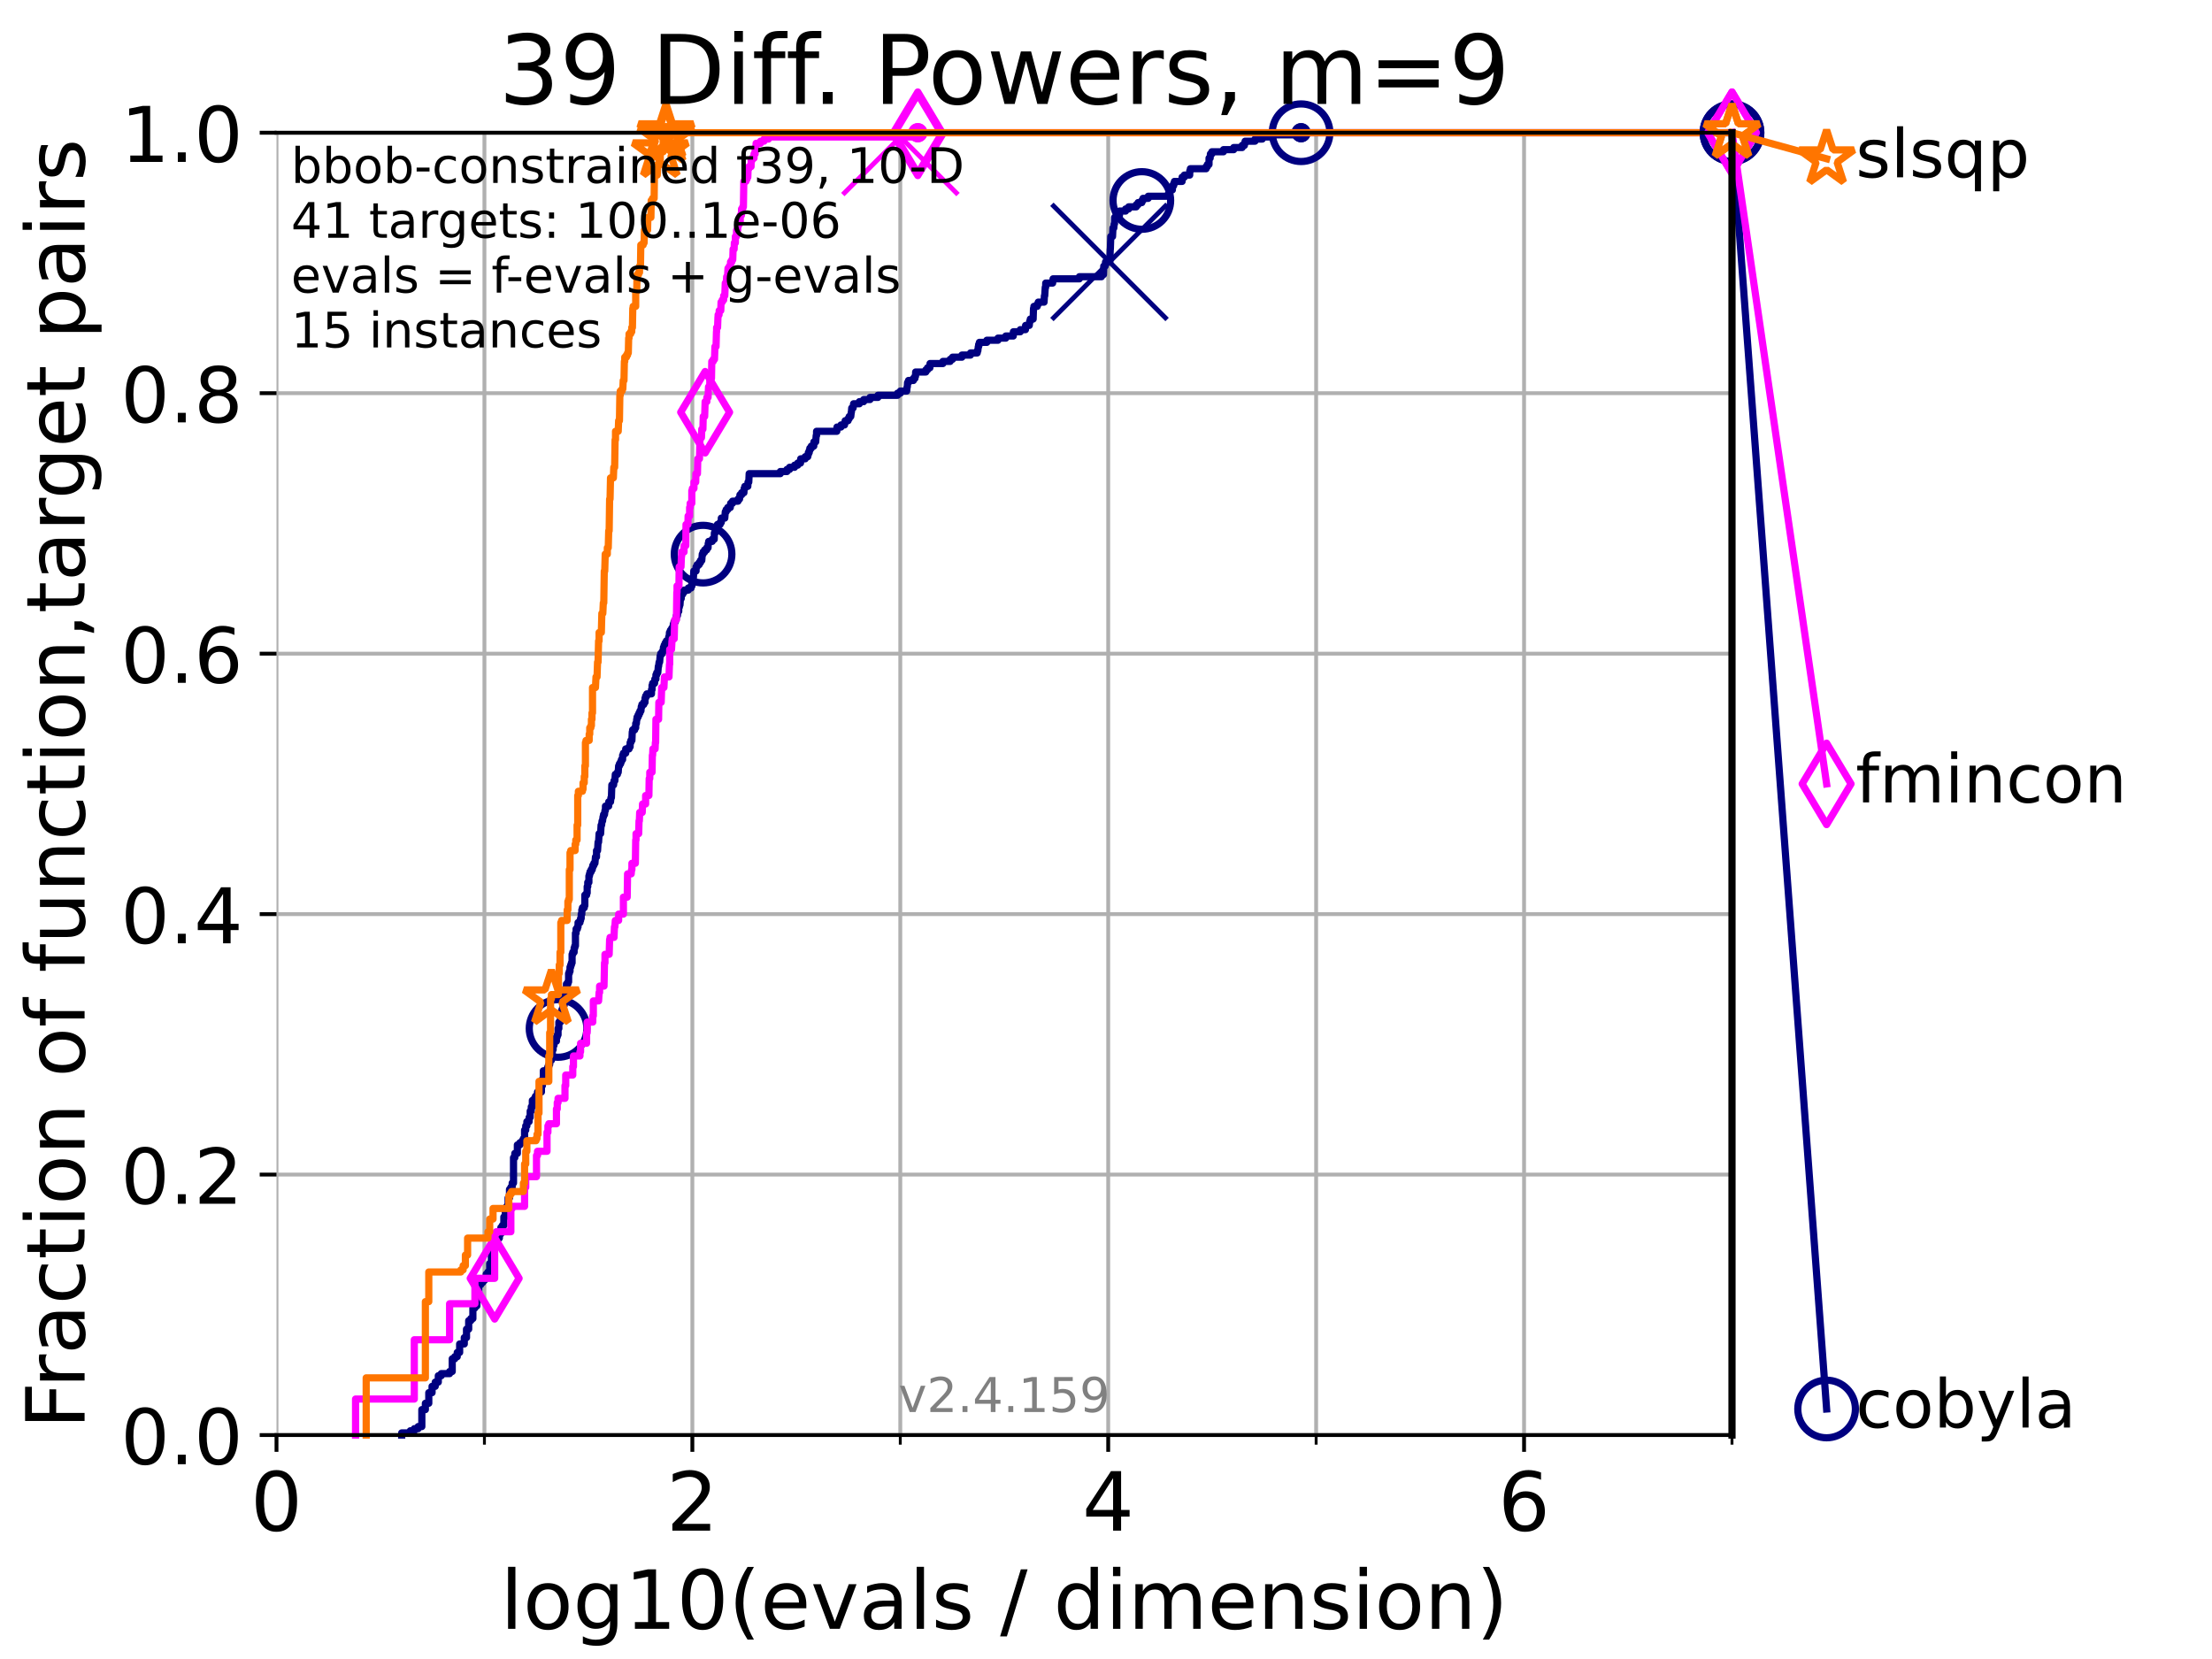<?xml version="1.0" encoding="utf-8" standalone="no"?>
<!DOCTYPE svg PUBLIC "-//W3C//DTD SVG 1.1//EN"
  "http://www.w3.org/Graphics/SVG/1.1/DTD/svg11.dtd">
<!-- Created with matplotlib (https://matplotlib.org/) -->
<svg height="345.6pt" version="1.1" viewBox="0 0 460.8 345.6" width="460.8pt" xmlns="http://www.w3.org/2000/svg" xmlns:xlink="http://www.w3.org/1999/xlink">
 <defs>
  <style type="text/css">*{stroke-linecap:butt;stroke-linejoin:round;}</style>
 </defs>
 <g id="figure_1">
  <g id="patch_1">
   <path d="M 0 345.6 
L 460.8 345.6 
L 460.8 0 
L 0 0 
z
" style="fill:#ffffff;"/>
  </g>
  <g id="axes_1">
   <g id="patch_2">
    <path d="M 57.6 298.944 
L 360.806 298.944 
L 360.806 27.648 
L 57.6 27.648 
z
" style="fill:#ffffff;"/>
   </g>
   <g id="matplotlib.axis_1">
    <g id="xtick_1">
     <g id="line2d_1">
      <path clip-path="url(#p75a8c4b6eb)" d="M 57.6 298.944 
L 57.6 27.648 
" style="fill:none;stroke:#b0b0b0;stroke-linecap:square;stroke-width:0.8;"/>
     </g>
     <g id="line2d_2">
      <defs>
       <path d="M 0 0 
L 0 3.5 
" id="m0e5c5498f2" style="stroke:#000000;stroke-width:0.8;"/>
      </defs>
      <g>
       <use style="stroke:#000000;stroke-width:0.8;" x="57.6" xlink:href="#m0e5c5498f2" y="298.944"/>
      </g>
     </g>
     <g id="text_1">
      <!-- 0 -->
      <g transform="translate(52.192 318.861)scale(0.17 -0.17)">
       <defs>
        <path d="M 31.781 66.406 
Q 24.172 66.406 20.328 58.906 
Q 16.5 51.422 16.5 36.375 
Q 16.5 21.391 20.328 13.891 
Q 24.172 6.391 31.781 6.391 
Q 39.453 6.391 43.281 13.891 
Q 47.125 21.391 47.125 36.375 
Q 47.125 51.422 43.281 58.906 
Q 39.453 66.406 31.781 66.406 
z
M 31.781 74.219 
Q 44.047 74.219 50.516 64.516 
Q 56.984 54.828 56.984 36.375 
Q 56.984 17.969 50.516 8.266 
Q 44.047 -1.422 31.781 -1.422 
Q 19.531 -1.422 13.062 8.266 
Q 6.594 17.969 6.594 36.375 
Q 6.594 54.828 13.062 64.516 
Q 19.531 74.219 31.781 74.219 
z
" id="DejaVuSans-48"/>
       </defs>
       <use xlink:href="#DejaVuSans-48"/>
      </g>
     </g>
    </g>
    <g id="xtick_2">
     <g id="line2d_3">
      <path clip-path="url(#p75a8c4b6eb)" d="M 144.23 298.944 
L 144.23 27.648 
" style="fill:none;stroke:#b0b0b0;stroke-linecap:square;stroke-width:0.8;"/>
     </g>
     <g id="line2d_4">
      <g>
       <use style="stroke:#000000;stroke-width:0.8;" x="144.23" xlink:href="#m0e5c5498f2" y="298.944"/>
      </g>
     </g>
     <g id="text_2">
      <!-- 2 -->
      <g transform="translate(138.822 318.861)scale(0.17 -0.17)">
       <defs>
        <path d="M 19.188 8.297 
L 53.609 8.297 
L 53.609 0 
L 7.328 0 
L 7.328 8.297 
Q 12.938 14.109 22.625 23.891 
Q 32.328 33.688 34.812 36.531 
Q 39.547 41.844 41.422 45.531 
Q 43.312 49.219 43.312 52.781 
Q 43.312 58.594 39.234 62.25 
Q 35.156 65.922 28.609 65.922 
Q 23.969 65.922 18.812 64.312 
Q 13.672 62.703 7.812 59.422 
L 7.812 69.391 
Q 13.766 71.781 18.938 73 
Q 24.125 74.219 28.422 74.219 
Q 39.75 74.219 46.484 68.547 
Q 53.219 62.891 53.219 53.422 
Q 53.219 48.922 51.531 44.891 
Q 49.859 40.875 45.406 35.406 
Q 44.188 33.984 37.641 27.219 
Q 31.109 20.453 19.188 8.297 
z
" id="DejaVuSans-50"/>
       </defs>
       <use xlink:href="#DejaVuSans-50"/>
      </g>
     </g>
    </g>
    <g id="xtick_3">
     <g id="line2d_5">
      <path clip-path="url(#p75a8c4b6eb)" d="M 230.861 298.944 
L 230.861 27.648 
" style="fill:none;stroke:#b0b0b0;stroke-linecap:square;stroke-width:0.8;"/>
     </g>
     <g id="line2d_6">
      <g>
       <use style="stroke:#000000;stroke-width:0.8;" x="230.861" xlink:href="#m0e5c5498f2" y="298.944"/>
      </g>
     </g>
     <g id="text_3">
      <!-- 4 -->
      <g transform="translate(225.453 318.861)scale(0.17 -0.17)">
       <defs>
        <path d="M 37.797 64.312 
L 12.891 25.391 
L 37.797 25.391 
z
M 35.203 72.906 
L 47.609 72.906 
L 47.609 25.391 
L 58.016 25.391 
L 58.016 17.188 
L 47.609 17.188 
L 47.609 0 
L 37.797 0 
L 37.797 17.188 
L 4.891 17.188 
L 4.891 26.703 
z
" id="DejaVuSans-52"/>
       </defs>
       <use xlink:href="#DejaVuSans-52"/>
      </g>
     </g>
    </g>
    <g id="xtick_4">
     <g id="line2d_7">
      <path clip-path="url(#p75a8c4b6eb)" d="M 317.491 298.944 
L 317.491 27.648 
" style="fill:none;stroke:#b0b0b0;stroke-linecap:square;stroke-width:0.8;"/>
     </g>
     <g id="line2d_8">
      <g>
       <use style="stroke:#000000;stroke-width:0.8;" x="317.491" xlink:href="#m0e5c5498f2" y="298.944"/>
      </g>
     </g>
     <g id="text_4">
      <!-- 6 -->
      <g transform="translate(312.083 318.861)scale(0.17 -0.17)">
       <defs>
        <path d="M 33.016 40.375 
Q 26.375 40.375 22.484 35.828 
Q 18.609 31.297 18.609 23.391 
Q 18.609 15.531 22.484 10.953 
Q 26.375 6.391 33.016 6.391 
Q 39.656 6.391 43.531 10.953 
Q 47.406 15.531 47.406 23.391 
Q 47.406 31.297 43.531 35.828 
Q 39.656 40.375 33.016 40.375 
z
M 52.594 71.297 
L 52.594 62.312 
Q 48.875 64.062 45.094 64.984 
Q 41.312 65.922 37.594 65.922 
Q 27.828 65.922 22.672 59.328 
Q 17.531 52.734 16.797 39.406 
Q 19.672 43.656 24.016 45.922 
Q 28.375 48.188 33.594 48.188 
Q 44.578 48.188 50.953 41.516 
Q 57.328 34.859 57.328 23.391 
Q 57.328 12.156 50.688 5.359 
Q 44.047 -1.422 33.016 -1.422 
Q 20.359 -1.422 13.672 8.266 
Q 6.984 17.969 6.984 36.375 
Q 6.984 53.656 15.188 63.938 
Q 23.391 74.219 37.203 74.219 
Q 40.922 74.219 44.703 73.484 
Q 48.484 72.75 52.594 71.297 
z
" id="DejaVuSans-54"/>
       </defs>
       <use xlink:href="#DejaVuSans-54"/>
      </g>
     </g>
    </g>
    <g id="xtick_5">
     <g id="line2d_9">
      <path clip-path="url(#p75a8c4b6eb)" d="M 100.915 298.944 
L 100.915 27.648 
" style="fill:none;stroke:#b0b0b0;stroke-linecap:square;stroke-width:0.8;"/>
     </g>
     <g id="line2d_10">
      <defs>
       <path d="M 0 0 
L 0 2 
" id="m6d125e6c6b" style="stroke:#000000;stroke-width:0.6;"/>
      </defs>
      <g>
       <use style="stroke:#000000;stroke-width:0.6;" x="100.915" xlink:href="#m6d125e6c6b" y="298.944"/>
      </g>
     </g>
    </g>
    <g id="xtick_6">
     <g id="line2d_11">
      <path clip-path="url(#p75a8c4b6eb)" d="M 187.546 298.944 
L 187.546 27.648 
" style="fill:none;stroke:#b0b0b0;stroke-linecap:square;stroke-width:0.8;"/>
     </g>
     <g id="line2d_12">
      <g>
       <use style="stroke:#000000;stroke-width:0.6;" x="187.546" xlink:href="#m6d125e6c6b" y="298.944"/>
      </g>
     </g>
    </g>
    <g id="xtick_7">
     <g id="line2d_13">
      <path clip-path="url(#p75a8c4b6eb)" d="M 274.176 298.944 
L 274.176 27.648 
" style="fill:none;stroke:#b0b0b0;stroke-linecap:square;stroke-width:0.8;"/>
     </g>
     <g id="line2d_14">
      <g>
       <use style="stroke:#000000;stroke-width:0.6;" x="274.176" xlink:href="#m6d125e6c6b" y="298.944"/>
      </g>
     </g>
    </g>
    <g id="xtick_8">
     <g id="line2d_15">
      <path clip-path="url(#p75a8c4b6eb)" d="M 360.806 298.944 
L 360.806 27.648 
" style="fill:none;stroke:#b0b0b0;stroke-linecap:square;stroke-width:0.8;"/>
     </g>
     <g id="line2d_16">
      <g>
       <use style="stroke:#000000;stroke-width:0.6;" x="360.806" xlink:href="#m6d125e6c6b" y="298.944"/>
      </g>
     </g>
    </g>
    <g id="text_5">
     <!-- log10(evals / dimension) -->
     <g transform="translate(104.239 339.314)scale(0.17 -0.17)">
      <defs>
       <path d="M 9.422 75.984 
L 18.406 75.984 
L 18.406 0 
L 9.422 0 
z
" id="DejaVuSans-108"/>
       <path d="M 30.609 48.391 
Q 23.391 48.391 19.188 42.75 
Q 14.984 37.109 14.984 27.297 
Q 14.984 17.484 19.156 11.844 
Q 23.344 6.203 30.609 6.203 
Q 37.797 6.203 41.984 11.859 
Q 46.188 17.531 46.188 27.297 
Q 46.188 37.016 41.984 42.703 
Q 37.797 48.391 30.609 48.391 
z
M 30.609 56 
Q 42.328 56 49.016 48.375 
Q 55.719 40.766 55.719 27.297 
Q 55.719 13.875 49.016 6.219 
Q 42.328 -1.422 30.609 -1.422 
Q 18.844 -1.422 12.172 6.219 
Q 5.516 13.875 5.516 27.297 
Q 5.516 40.766 12.172 48.375 
Q 18.844 56 30.609 56 
z
" id="DejaVuSans-111"/>
       <path d="M 45.406 27.984 
Q 45.406 37.75 41.375 43.109 
Q 37.359 48.484 30.078 48.484 
Q 22.859 48.484 18.828 43.109 
Q 14.797 37.75 14.797 27.984 
Q 14.797 18.266 18.828 12.891 
Q 22.859 7.516 30.078 7.516 
Q 37.359 7.516 41.375 12.891 
Q 45.406 18.266 45.406 27.984 
z
M 54.391 6.781 
Q 54.391 -7.172 48.188 -13.984 
Q 42 -20.797 29.203 -20.797 
Q 24.469 -20.797 20.266 -20.094 
Q 16.062 -19.391 12.109 -17.922 
L 12.109 -9.188 
Q 16.062 -11.328 19.922 -12.344 
Q 23.781 -13.375 27.781 -13.375 
Q 36.625 -13.375 41.016 -8.766 
Q 45.406 -4.156 45.406 5.172 
L 45.406 9.625 
Q 42.625 4.781 38.281 2.391 
Q 33.938 0 27.875 0 
Q 17.828 0 11.672 7.656 
Q 5.516 15.328 5.516 27.984 
Q 5.516 40.672 11.672 48.328 
Q 17.828 56 27.875 56 
Q 33.938 56 38.281 53.609 
Q 42.625 51.219 45.406 46.391 
L 45.406 54.688 
L 54.391 54.688 
z
" id="DejaVuSans-103"/>
       <path d="M 12.406 8.297 
L 28.516 8.297 
L 28.516 63.922 
L 10.984 60.406 
L 10.984 69.391 
L 28.422 72.906 
L 38.281 72.906 
L 38.281 8.297 
L 54.391 8.297 
L 54.391 0 
L 12.406 0 
z
" id="DejaVuSans-49"/>
       <path d="M 31 75.875 
Q 24.469 64.656 21.281 53.656 
Q 18.109 42.672 18.109 31.391 
Q 18.109 20.125 21.312 9.062 
Q 24.516 -2 31 -13.188 
L 23.188 -13.188 
Q 15.875 -1.703 12.234 9.375 
Q 8.594 20.453 8.594 31.391 
Q 8.594 42.281 12.203 53.312 
Q 15.828 64.359 23.188 75.875 
z
" id="DejaVuSans-40"/>
       <path d="M 56.203 29.594 
L 56.203 25.203 
L 14.891 25.203 
Q 15.484 15.922 20.484 11.062 
Q 25.484 6.203 34.422 6.203 
Q 39.594 6.203 44.453 7.469 
Q 49.312 8.734 54.109 11.281 
L 54.109 2.781 
Q 49.266 0.734 44.188 -0.344 
Q 39.109 -1.422 33.891 -1.422 
Q 20.797 -1.422 13.156 6.188 
Q 5.516 13.812 5.516 26.812 
Q 5.516 40.234 12.766 48.109 
Q 20.016 56 32.328 56 
Q 43.359 56 49.781 48.891 
Q 56.203 41.797 56.203 29.594 
z
M 47.219 32.234 
Q 47.125 39.594 43.094 43.984 
Q 39.062 48.391 32.422 48.391 
Q 24.906 48.391 20.391 44.141 
Q 15.875 39.891 15.188 32.172 
z
" id="DejaVuSans-101"/>
       <path d="M 2.984 54.688 
L 12.5 54.688 
L 29.594 8.797 
L 46.688 54.688 
L 56.203 54.688 
L 35.688 0 
L 23.484 0 
z
" id="DejaVuSans-118"/>
       <path d="M 34.281 27.484 
Q 23.391 27.484 19.188 25 
Q 14.984 22.516 14.984 16.5 
Q 14.984 11.719 18.141 8.906 
Q 21.297 6.109 26.703 6.109 
Q 34.188 6.109 38.703 11.406 
Q 43.219 16.703 43.219 25.484 
L 43.219 27.484 
z
M 52.203 31.203 
L 52.203 0 
L 43.219 0 
L 43.219 8.297 
Q 40.141 3.328 35.547 0.953 
Q 30.953 -1.422 24.312 -1.422 
Q 15.922 -1.422 10.953 3.297 
Q 6 8.016 6 15.922 
Q 6 25.141 12.172 29.828 
Q 18.359 34.516 30.609 34.516 
L 43.219 34.516 
L 43.219 35.406 
Q 43.219 41.609 39.141 45 
Q 35.062 48.391 27.688 48.391 
Q 23 48.391 18.547 47.266 
Q 14.109 46.141 10.016 43.891 
L 10.016 52.203 
Q 14.938 54.109 19.578 55.047 
Q 24.219 56 28.609 56 
Q 40.484 56 46.344 49.844 
Q 52.203 43.703 52.203 31.203 
z
" id="DejaVuSans-97"/>
       <path d="M 44.281 53.078 
L 44.281 44.578 
Q 40.484 46.531 36.375 47.5 
Q 32.281 48.484 27.875 48.484 
Q 21.188 48.484 17.844 46.438 
Q 14.5 44.391 14.5 40.281 
Q 14.5 37.156 16.891 35.375 
Q 19.281 33.594 26.516 31.984 
L 29.594 31.297 
Q 39.156 29.25 43.188 25.516 
Q 47.219 21.781 47.219 15.094 
Q 47.219 7.469 41.188 3.016 
Q 35.156 -1.422 24.609 -1.422 
Q 20.219 -1.422 15.453 -0.562 
Q 10.688 0.297 5.422 2 
L 5.422 11.281 
Q 10.406 8.688 15.234 7.391 
Q 20.062 6.109 24.812 6.109 
Q 31.156 6.109 34.562 8.281 
Q 37.984 10.453 37.984 14.406 
Q 37.984 18.062 35.516 20.016 
Q 33.062 21.969 24.703 23.781 
L 21.578 24.516 
Q 13.234 26.266 9.516 29.906 
Q 5.812 33.547 5.812 39.891 
Q 5.812 47.609 11.281 51.797 
Q 16.75 56 26.812 56 
Q 31.781 56 36.172 55.266 
Q 40.578 54.547 44.281 53.078 
z
" id="DejaVuSans-115"/>
       <path id="DejaVuSans-32"/>
       <path d="M 25.391 72.906 
L 33.688 72.906 
L 8.297 -9.281 
L 0 -9.281 
z
" id="DejaVuSans-47"/>
       <path d="M 45.406 46.391 
L 45.406 75.984 
L 54.391 75.984 
L 54.391 0 
L 45.406 0 
L 45.406 8.203 
Q 42.578 3.328 38.25 0.953 
Q 33.938 -1.422 27.875 -1.422 
Q 17.969 -1.422 11.734 6.484 
Q 5.516 14.406 5.516 27.297 
Q 5.516 40.188 11.734 48.094 
Q 17.969 56 27.875 56 
Q 33.938 56 38.25 53.625 
Q 42.578 51.266 45.406 46.391 
z
M 14.797 27.297 
Q 14.797 17.391 18.875 11.75 
Q 22.953 6.109 30.078 6.109 
Q 37.203 6.109 41.297 11.75 
Q 45.406 17.391 45.406 27.297 
Q 45.406 37.203 41.297 42.844 
Q 37.203 48.484 30.078 48.484 
Q 22.953 48.484 18.875 42.844 
Q 14.797 37.203 14.797 27.297 
z
" id="DejaVuSans-100"/>
       <path d="M 9.422 54.688 
L 18.406 54.688 
L 18.406 0 
L 9.422 0 
z
M 9.422 75.984 
L 18.406 75.984 
L 18.406 64.594 
L 9.422 64.594 
z
" id="DejaVuSans-105"/>
       <path d="M 52 44.188 
Q 55.375 50.25 60.062 53.125 
Q 64.75 56 71.094 56 
Q 79.641 56 84.281 50.016 
Q 88.922 44.047 88.922 33.016 
L 88.922 0 
L 79.891 0 
L 79.891 32.719 
Q 79.891 40.578 77.094 44.375 
Q 74.312 48.188 68.609 48.188 
Q 61.625 48.188 57.562 43.547 
Q 53.516 38.922 53.516 30.906 
L 53.516 0 
L 44.484 0 
L 44.484 32.719 
Q 44.484 40.625 41.703 44.406 
Q 38.922 48.188 33.109 48.188 
Q 26.219 48.188 22.156 43.531 
Q 18.109 38.875 18.109 30.906 
L 18.109 0 
L 9.078 0 
L 9.078 54.688 
L 18.109 54.688 
L 18.109 46.188 
Q 21.188 51.219 25.484 53.609 
Q 29.781 56 35.688 56 
Q 41.656 56 45.828 52.969 
Q 50 49.953 52 44.188 
z
" id="DejaVuSans-109"/>
       <path d="M 54.891 33.016 
L 54.891 0 
L 45.906 0 
L 45.906 32.719 
Q 45.906 40.484 42.875 44.328 
Q 39.844 48.188 33.797 48.188 
Q 26.516 48.188 22.312 43.547 
Q 18.109 38.922 18.109 30.906 
L 18.109 0 
L 9.078 0 
L 9.078 54.688 
L 18.109 54.688 
L 18.109 46.188 
Q 21.344 51.125 25.703 53.562 
Q 30.078 56 35.797 56 
Q 45.219 56 50.047 50.172 
Q 54.891 44.344 54.891 33.016 
z
" id="DejaVuSans-110"/>
       <path d="M 8.016 75.875 
L 15.828 75.875 
Q 23.141 64.359 26.781 53.312 
Q 30.422 42.281 30.422 31.391 
Q 30.422 20.453 26.781 9.375 
Q 23.141 -1.703 15.828 -13.188 
L 8.016 -13.188 
Q 14.5 -2 17.703 9.062 
Q 20.906 20.125 20.906 31.391 
Q 20.906 42.672 17.703 53.656 
Q 14.5 64.656 8.016 75.875 
z
" id="DejaVuSans-41"/>
      </defs>
      <use xlink:href="#DejaVuSans-108"/>
      <use x="27.783" xlink:href="#DejaVuSans-111"/>
      <use x="88.965" xlink:href="#DejaVuSans-103"/>
      <use x="152.441" xlink:href="#DejaVuSans-49"/>
      <use x="216.064" xlink:href="#DejaVuSans-48"/>
      <use x="279.688" xlink:href="#DejaVuSans-40"/>
      <use x="318.701" xlink:href="#DejaVuSans-101"/>
      <use x="380.225" xlink:href="#DejaVuSans-118"/>
      <use x="439.404" xlink:href="#DejaVuSans-97"/>
      <use x="500.684" xlink:href="#DejaVuSans-108"/>
      <use x="528.467" xlink:href="#DejaVuSans-115"/>
      <use x="580.566" xlink:href="#DejaVuSans-32"/>
      <use x="612.354" xlink:href="#DejaVuSans-47"/>
      <use x="646.045" xlink:href="#DejaVuSans-32"/>
      <use x="677.832" xlink:href="#DejaVuSans-100"/>
      <use x="741.309" xlink:href="#DejaVuSans-105"/>
      <use x="769.092" xlink:href="#DejaVuSans-109"/>
      <use x="866.504" xlink:href="#DejaVuSans-101"/>
      <use x="928.027" xlink:href="#DejaVuSans-110"/>
      <use x="991.406" xlink:href="#DejaVuSans-115"/>
      <use x="1043.506" xlink:href="#DejaVuSans-105"/>
      <use x="1071.289" xlink:href="#DejaVuSans-111"/>
      <use x="1132.471" xlink:href="#DejaVuSans-110"/>
      <use x="1195.85" xlink:href="#DejaVuSans-41"/>
     </g>
    </g>
   </g>
   <g id="matplotlib.axis_2">
    <g id="ytick_1">
     <g id="line2d_17">
      <path clip-path="url(#p75a8c4b6eb)" d="M 57.6 298.944 
L 360.806 298.944 
" style="fill:none;stroke:#b0b0b0;stroke-linecap:square;stroke-width:0.8;"/>
     </g>
     <g id="line2d_18">
      <defs>
       <path d="M 0 0 
L -3.5 0 
" id="me0f4f6bbd9" style="stroke:#000000;stroke-width:0.8;"/>
      </defs>
      <g>
       <use style="stroke:#000000;stroke-width:0.8;" x="57.6" xlink:href="#me0f4f6bbd9" y="298.944"/>
      </g>
     </g>
     <g id="text_6">
      <!-- 0.0 -->
      <g transform="translate(25.155 305.023)scale(0.16 -0.16)">
       <defs>
        <path d="M 10.688 12.406 
L 21 12.406 
L 21 0 
L 10.688 0 
z
" id="DejaVuSans-46"/>
       </defs>
       <use xlink:href="#DejaVuSans-48"/>
       <use x="63.623" xlink:href="#DejaVuSans-46"/>
       <use x="95.41" xlink:href="#DejaVuSans-48"/>
      </g>
     </g>
    </g>
    <g id="ytick_2">
     <g id="line2d_19">
      <path clip-path="url(#p75a8c4b6eb)" d="M 57.6 244.685 
L 360.806 244.685 
" style="fill:none;stroke:#b0b0b0;stroke-linecap:square;stroke-width:0.8;"/>
     </g>
     <g id="line2d_20">
      <g>
       <use style="stroke:#000000;stroke-width:0.8;" x="57.6" xlink:href="#me0f4f6bbd9" y="244.685"/>
      </g>
     </g>
     <g id="text_7">
      <!-- 0.2 -->
      <g transform="translate(25.155 250.764)scale(0.16 -0.16)">
       <use xlink:href="#DejaVuSans-48"/>
       <use x="63.623" xlink:href="#DejaVuSans-46"/>
       <use x="95.41" xlink:href="#DejaVuSans-50"/>
      </g>
     </g>
    </g>
    <g id="ytick_3">
     <g id="line2d_21">
      <path clip-path="url(#p75a8c4b6eb)" d="M 57.6 190.426 
L 360.806 190.426 
" style="fill:none;stroke:#b0b0b0;stroke-linecap:square;stroke-width:0.8;"/>
     </g>
     <g id="line2d_22">
      <g>
       <use style="stroke:#000000;stroke-width:0.8;" x="57.6" xlink:href="#me0f4f6bbd9" y="190.426"/>
      </g>
     </g>
     <g id="text_8">
      <!-- 0.4 -->
      <g transform="translate(25.155 196.504)scale(0.16 -0.16)">
       <use xlink:href="#DejaVuSans-48"/>
       <use x="63.623" xlink:href="#DejaVuSans-46"/>
       <use x="95.41" xlink:href="#DejaVuSans-52"/>
      </g>
     </g>
    </g>
    <g id="ytick_4">
     <g id="line2d_23">
      <path clip-path="url(#p75a8c4b6eb)" d="M 57.6 136.166 
L 360.806 136.166 
" style="fill:none;stroke:#b0b0b0;stroke-linecap:square;stroke-width:0.8;"/>
     </g>
     <g id="line2d_24">
      <g>
       <use style="stroke:#000000;stroke-width:0.8;" x="57.6" xlink:href="#me0f4f6bbd9" y="136.166"/>
      </g>
     </g>
     <g id="text_9">
      <!-- 0.6 -->
      <g transform="translate(25.155 142.245)scale(0.16 -0.16)">
       <use xlink:href="#DejaVuSans-48"/>
       <use x="63.623" xlink:href="#DejaVuSans-46"/>
       <use x="95.41" xlink:href="#DejaVuSans-54"/>
      </g>
     </g>
    </g>
    <g id="ytick_5">
     <g id="line2d_25">
      <path clip-path="url(#p75a8c4b6eb)" d="M 57.6 81.907 
L 360.806 81.907 
" style="fill:none;stroke:#b0b0b0;stroke-linecap:square;stroke-width:0.8;"/>
     </g>
     <g id="line2d_26">
      <g>
       <use style="stroke:#000000;stroke-width:0.8;" x="57.6" xlink:href="#me0f4f6bbd9" y="81.907"/>
      </g>
     </g>
     <g id="text_10">
      <!-- 0.8 -->
      <g transform="translate(25.155 87.986)scale(0.16 -0.16)">
       <defs>
        <path d="M 31.781 34.625 
Q 24.75 34.625 20.719 30.859 
Q 16.703 27.094 16.703 20.516 
Q 16.703 13.922 20.719 10.156 
Q 24.75 6.391 31.781 6.391 
Q 38.812 6.391 42.859 10.172 
Q 46.922 13.969 46.922 20.516 
Q 46.922 27.094 42.891 30.859 
Q 38.875 34.625 31.781 34.625 
z
M 21.922 38.812 
Q 15.578 40.375 12.031 44.719 
Q 8.5 49.078 8.5 55.328 
Q 8.5 64.062 14.719 69.141 
Q 20.953 74.219 31.781 74.219 
Q 42.672 74.219 48.875 69.141 
Q 55.078 64.062 55.078 55.328 
Q 55.078 49.078 51.531 44.719 
Q 48 40.375 41.703 38.812 
Q 48.828 37.156 52.797 32.312 
Q 56.781 27.484 56.781 20.516 
Q 56.781 9.906 50.312 4.234 
Q 43.844 -1.422 31.781 -1.422 
Q 19.734 -1.422 13.25 4.234 
Q 6.781 9.906 6.781 20.516 
Q 6.781 27.484 10.781 32.312 
Q 14.797 37.156 21.922 38.812 
z
M 18.312 54.391 
Q 18.312 48.734 21.844 45.562 
Q 25.391 42.391 31.781 42.391 
Q 38.141 42.391 41.719 45.562 
Q 45.312 48.734 45.312 54.391 
Q 45.312 60.062 41.719 63.234 
Q 38.141 66.406 31.781 66.406 
Q 25.391 66.406 21.844 63.234 
Q 18.312 60.062 18.312 54.391 
z
" id="DejaVuSans-56"/>
       </defs>
       <use xlink:href="#DejaVuSans-48"/>
       <use x="63.623" xlink:href="#DejaVuSans-46"/>
       <use x="95.41" xlink:href="#DejaVuSans-56"/>
      </g>
     </g>
    </g>
    <g id="ytick_6">
     <g id="line2d_27">
      <path clip-path="url(#p75a8c4b6eb)" d="M 57.6 27.648 
L 360.806 27.648 
" style="fill:none;stroke:#b0b0b0;stroke-linecap:square;stroke-width:0.8;"/>
     </g>
     <g id="line2d_28">
      <g>
       <use style="stroke:#000000;stroke-width:0.8;" x="57.6" xlink:href="#me0f4f6bbd9" y="27.648"/>
      </g>
     </g>
     <g id="text_11">
      <!-- 1.0 -->
      <g transform="translate(25.155 33.727)scale(0.16 -0.16)">
       <use xlink:href="#DejaVuSans-49"/>
       <use x="63.623" xlink:href="#DejaVuSans-46"/>
       <use x="95.41" xlink:href="#DejaVuSans-48"/>
      </g>
     </g>
    </g>
    <g id="text_12">
     <!-- Fraction of function,target pairs -->
     <g transform="translate(17.62 297.681)rotate(-90)scale(0.17 -0.17)">
      <defs>
       <path d="M 9.812 72.906 
L 51.703 72.906 
L 51.703 64.594 
L 19.672 64.594 
L 19.672 43.109 
L 48.578 43.109 
L 48.578 34.812 
L 19.672 34.812 
L 19.672 0 
L 9.812 0 
z
" id="DejaVuSans-70"/>
       <path d="M 41.109 46.297 
Q 39.594 47.172 37.812 47.578 
Q 36.031 48 33.891 48 
Q 26.266 48 22.188 43.047 
Q 18.109 38.094 18.109 28.812 
L 18.109 0 
L 9.078 0 
L 9.078 54.688 
L 18.109 54.688 
L 18.109 46.188 
Q 20.953 51.172 25.484 53.578 
Q 30.031 56 36.531 56 
Q 37.453 56 38.578 55.875 
Q 39.703 55.766 41.062 55.516 
z
" id="DejaVuSans-114"/>
       <path d="M 48.781 52.594 
L 48.781 44.188 
Q 44.969 46.297 41.141 47.344 
Q 37.312 48.391 33.406 48.391 
Q 24.656 48.391 19.812 42.844 
Q 14.984 37.312 14.984 27.297 
Q 14.984 17.281 19.812 11.734 
Q 24.656 6.203 33.406 6.203 
Q 37.312 6.203 41.141 7.25 
Q 44.969 8.297 48.781 10.406 
L 48.781 2.094 
Q 45.016 0.344 40.984 -0.531 
Q 36.969 -1.422 32.422 -1.422 
Q 20.062 -1.422 12.781 6.344 
Q 5.516 14.109 5.516 27.297 
Q 5.516 40.672 12.859 48.328 
Q 20.219 56 33.016 56 
Q 37.156 56 41.109 55.141 
Q 45.062 54.297 48.781 52.594 
z
" id="DejaVuSans-99"/>
       <path d="M 18.312 70.219 
L 18.312 54.688 
L 36.812 54.688 
L 36.812 47.703 
L 18.312 47.703 
L 18.312 18.016 
Q 18.312 11.328 20.141 9.422 
Q 21.969 7.516 27.594 7.516 
L 36.812 7.516 
L 36.812 0 
L 27.594 0 
Q 17.188 0 13.234 3.875 
Q 9.281 7.766 9.281 18.016 
L 9.281 47.703 
L 2.688 47.703 
L 2.688 54.688 
L 9.281 54.688 
L 9.281 70.219 
z
" id="DejaVuSans-116"/>
       <path d="M 37.109 75.984 
L 37.109 68.5 
L 28.516 68.5 
Q 23.688 68.5 21.797 66.547 
Q 19.922 64.594 19.922 59.516 
L 19.922 54.688 
L 34.719 54.688 
L 34.719 47.703 
L 19.922 47.703 
L 19.922 0 
L 10.891 0 
L 10.891 47.703 
L 2.297 47.703 
L 2.297 54.688 
L 10.891 54.688 
L 10.891 58.5 
Q 10.891 67.625 15.141 71.797 
Q 19.391 75.984 28.609 75.984 
z
" id="DejaVuSans-102"/>
       <path d="M 8.5 21.578 
L 8.5 54.688 
L 17.484 54.688 
L 17.484 21.922 
Q 17.484 14.156 20.5 10.266 
Q 23.531 6.391 29.594 6.391 
Q 36.859 6.391 41.078 11.031 
Q 45.312 15.672 45.312 23.688 
L 45.312 54.688 
L 54.297 54.688 
L 54.297 0 
L 45.312 0 
L 45.312 8.406 
Q 42.047 3.422 37.719 1 
Q 33.406 -1.422 27.688 -1.422 
Q 18.266 -1.422 13.375 4.438 
Q 8.5 10.297 8.5 21.578 
z
M 31.109 56 
z
" id="DejaVuSans-117"/>
       <path d="M 11.719 12.406 
L 22.016 12.406 
L 22.016 4 
L 14.016 -11.625 
L 7.719 -11.625 
L 11.719 4 
z
" id="DejaVuSans-44"/>
       <path d="M 18.109 8.203 
L 18.109 -20.797 
L 9.078 -20.797 
L 9.078 54.688 
L 18.109 54.688 
L 18.109 46.391 
Q 20.953 51.266 25.266 53.625 
Q 29.594 56 35.594 56 
Q 45.562 56 51.781 48.094 
Q 58.016 40.188 58.016 27.297 
Q 58.016 14.406 51.781 6.484 
Q 45.562 -1.422 35.594 -1.422 
Q 29.594 -1.422 25.266 0.953 
Q 20.953 3.328 18.109 8.203 
z
M 48.688 27.297 
Q 48.688 37.203 44.609 42.844 
Q 40.531 48.484 33.406 48.484 
Q 26.266 48.484 22.188 42.844 
Q 18.109 37.203 18.109 27.297 
Q 18.109 17.391 22.188 11.75 
Q 26.266 6.109 33.406 6.109 
Q 40.531 6.109 44.609 11.75 
Q 48.688 17.391 48.688 27.297 
z
" id="DejaVuSans-112"/>
      </defs>
      <use xlink:href="#DejaVuSans-70"/>
      <use x="50.27" xlink:href="#DejaVuSans-114"/>
      <use x="91.383" xlink:href="#DejaVuSans-97"/>
      <use x="152.662" xlink:href="#DejaVuSans-99"/>
      <use x="207.643" xlink:href="#DejaVuSans-116"/>
      <use x="246.852" xlink:href="#DejaVuSans-105"/>
      <use x="274.635" xlink:href="#DejaVuSans-111"/>
      <use x="335.816" xlink:href="#DejaVuSans-110"/>
      <use x="399.195" xlink:href="#DejaVuSans-32"/>
      <use x="430.982" xlink:href="#DejaVuSans-111"/>
      <use x="492.164" xlink:href="#DejaVuSans-102"/>
      <use x="527.369" xlink:href="#DejaVuSans-32"/>
      <use x="559.156" xlink:href="#DejaVuSans-102"/>
      <use x="594.361" xlink:href="#DejaVuSans-117"/>
      <use x="657.74" xlink:href="#DejaVuSans-110"/>
      <use x="721.119" xlink:href="#DejaVuSans-99"/>
      <use x="776.1" xlink:href="#DejaVuSans-116"/>
      <use x="815.309" xlink:href="#DejaVuSans-105"/>
      <use x="843.092" xlink:href="#DejaVuSans-111"/>
      <use x="904.273" xlink:href="#DejaVuSans-110"/>
      <use x="967.652" xlink:href="#DejaVuSans-44"/>
      <use x="999.439" xlink:href="#DejaVuSans-116"/>
      <use x="1038.648" xlink:href="#DejaVuSans-97"/>
      <use x="1099.928" xlink:href="#DejaVuSans-114"/>
      <use x="1139.291" xlink:href="#DejaVuSans-103"/>
      <use x="1202.768" xlink:href="#DejaVuSans-101"/>
      <use x="1264.291" xlink:href="#DejaVuSans-116"/>
      <use x="1303.5" xlink:href="#DejaVuSans-32"/>
      <use x="1335.287" xlink:href="#DejaVuSans-112"/>
      <use x="1398.764" xlink:href="#DejaVuSans-97"/>
      <use x="1460.043" xlink:href="#DejaVuSans-105"/>
      <use x="1487.826" xlink:href="#DejaVuSans-114"/>
      <use x="1528.939" xlink:href="#DejaVuSans-115"/>
     </g>
    </g>
   </g>
   <g id="line2d_29">
    <defs>
     <path d="M 0 1.5 
C 0.398 1.5 0.779 1.342 1.061 1.061 
C 1.342 0.779 1.5 0.398 1.5 0 
C 1.5 -0.398 1.342 -0.779 1.061 -1.061 
C 0.779 -1.342 0.398 -1.5 0 -1.5 
C -0.398 -1.5 -0.779 -1.342 -1.061 -1.061 
C -1.342 -0.779 -1.5 -0.398 -1.5 0 
C -1.5 0.398 -1.342 0.779 -1.061 1.061 
C -0.779 1.342 -0.398 1.5 0 1.5 
z
" id="md9909e3a89" style="stroke:#000080;"/>
    </defs>
    <g>
     <use style="fill:#000080;stroke:#000080;" x="271.038" xlink:href="#md9909e3a89" y="27.648"/>
     <use style="fill:#000080;stroke:#000080;" x="271.038" xlink:href="#md9909e3a89" y="27.648"/>
    </g>
   </g>
   <g id="line2d_30">
    <path d="M 83.678 298.944 
L 83.678 298.503 
L 85.471 298.503 
L 85.471 298.062 
L 86.307 298.062 
L 86.307 297.621 
L 87.108 297.621 
L 87.108 297.179 
L 87.876 297.179 
L 87.876 293.65 
L 88.614 293.65 
L 88.614 292.327 
L 89.324 292.327 
L 89.324 290.121 
L 90.008 290.121 
L 90.008 288.798 
L 90.668 288.798 
L 90.668 287.916 
L 91.306 287.916 
L 91.306 286.592 
L 91.923 286.592 
L 91.923 286.151 
L 93.66 286.151 
L 93.66 285.71 
L 94.206 285.71 
L 94.206 283.063 
L 94.736 283.063 
L 94.736 282.622 
L 95.251 282.622 
L 95.251 281.74 
L 95.753 281.74 
L 95.753 279.975 
L 96.718 279.975 
L 96.718 278.652 
L 97.182 278.652 
L 97.182 276.887 
L 97.635 276.887 
L 97.635 275.123 
L 98.078 275.123 
L 98.078 274.682 
L 98.51 274.682 
L 98.51 272.476 
L 98.933 272.476 
L 98.933 272.035 
L 99.347 272.035 
L 99.347 270.27 
L 99.751 270.27 
L 99.751 267.624 
L 100.147 267.624 
L 100.147 267.183 
L 100.535 267.183 
L 100.535 266.741 
L 100.915 266.741 
L 100.915 266.3 
L 101.288 266.3 
L 101.288 265.418 
L 101.653 265.418 
L 101.653 264.977 
L 102.011 264.977 
L 102.011 263.212 
L 102.363 263.212 
L 102.363 260.566 
L 102.708 260.566 
L 102.708 259.242 
L 103.047 259.242 
L 103.047 258.36 
L 103.38 258.36 
L 103.38 257.919 
L 104.029 257.919 
L 104.029 257.036 
L 104.345 257.036 
L 104.345 255.713 
L 104.656 255.713 
L 104.656 255.272 
L 104.962 255.272 
L 104.962 253.507 
L 105.263 253.507 
L 105.263 252.184 
L 105.559 252.184 
L 105.559 251.302 
L 105.851 251.302 
L 105.851 249.537 
L 106.138 249.537 
L 106.138 247.773 
L 106.421 247.773 
L 106.421 247.332 
L 106.699 247.332 
L 106.699 246.449 
L 106.974 246.449 
L 106.974 241.156 
L 107.245 241.156 
L 107.245 240.273 
L 107.775 240.273 
L 107.775 238.509 
L 108.29 238.509 
L 108.29 238.068 
L 108.792 238.068 
L 108.792 237.627 
L 109.038 237.627 
L 109.038 237.186 
L 109.28 237.186 
L 109.28 235.421 
L 109.52 235.421 
L 109.52 234.539 
L 109.757 234.539 
L 109.757 233.657 
L 110.221 233.657 
L 110.221 232.774 
L 110.449 232.774 
L 110.449 231.451 
L 110.675 231.451 
L 110.675 230.569 
L 110.897 230.569 
L 110.897 229.245 
L 111.335 229.245 
L 111.335 228.804 
L 111.55 228.804 
L 111.55 228.363 
L 111.972 228.363 
L 111.972 227.481 
L 112.79 227.481 
L 112.79 226.157 
L 112.989 226.157 
L 112.989 224.834 
L 113.186 224.834 
L 113.186 223.069 
L 113.954 223.069 
L 113.954 222.628 
L 114.142 222.628 
L 114.142 222.187 
L 114.327 222.187 
L 114.327 221.746 
L 114.51 221.746 
L 114.51 220.864 
L 114.872 220.864 
L 114.872 219.981 
L 115.051 219.981 
L 115.051 218.658 
L 115.227 218.658 
L 115.227 217.776 
L 115.402 217.776 
L 115.402 216.894 
L 115.918 216.894 
L 115.918 216.011 
L 116.086 216.011 
L 116.086 215.57 
L 116.253 215.57 
L 116.253 214.247 
L 116.419 214.247 
L 116.419 212.923 
L 116.746 212.923 
L 116.746 212.041 
L 116.908 212.041 
L 116.908 210.718 
L 117.068 210.718 
L 117.068 210.277 
L 117.227 210.277 
L 117.227 209.835 
L 117.384 209.835 
L 117.384 209.394 
L 117.54 209.394 
L 117.54 208.071 
L 117.695 208.071 
L 117.695 206.747 
L 117.849 206.747 
L 117.849 205.865 
L 118.001 205.865 
L 118.001 204.983 
L 118.302 204.983 
L 118.302 204.542 
L 118.451 204.542 
L 118.451 202.777 
L 118.598 202.777 
L 118.598 202.336 
L 118.745 202.336 
L 118.745 201.454 
L 118.89 201.454 
L 118.89 201.013 
L 119.034 201.013 
L 119.034 200.572 
L 119.177 200.572 
L 119.177 198.807 
L 119.319 198.807 
L 119.319 198.366 
L 119.6 198.366 
L 119.6 197.484 
L 119.739 197.484 
L 119.739 197.043 
L 119.876 197.043 
L 119.876 194.396 
L 120.013 194.396 
L 120.013 193.514 
L 120.284 193.514 
L 120.284 193.072 
L 120.418 193.072 
L 120.418 192.19 
L 120.814 192.19 
L 120.814 191.749 
L 120.944 191.749 
L 120.944 191.308 
L 121.073 191.308 
L 121.073 190.426 
L 121.202 190.426 
L 121.202 189.543 
L 121.329 189.543 
L 121.329 189.102 
L 121.707 189.102 
L 121.707 188.661 
L 121.831 188.661 
L 121.831 186.455 
L 122.199 186.455 
L 122.199 186.014 
L 122.32 186.014 
L 122.32 184.691 
L 122.44 184.691 
L 122.44 183.809 
L 122.678 183.809 
L 122.678 182.485 
L 122.796 182.485 
L 122.796 182.044 
L 122.913 182.044 
L 122.913 181.603 
L 123.145 181.603 
L 123.145 181.162 
L 123.375 181.162 
L 123.375 180.721 
L 123.488 180.721 
L 123.488 180.28 
L 123.714 180.28 
L 123.714 179.838 
L 123.936 179.838 
L 124.047 178.515 
L 124.265 178.515 
L 124.265 177.192 
L 124.482 177.192 
L 124.589 175.427 
L 124.695 175.427 
L 124.801 173.663 
L 125.116 173.663 
L 125.219 171.898 
L 125.322 171.898 
L 125.425 171.016 
L 125.527 171.016 
L 125.628 170.134 
L 125.729 170.134 
L 125.729 169.692 
L 125.929 169.692 
L 126.029 168.81 
L 126.127 168.81 
L 126.127 167.928 
L 126.804 167.928 
L 126.804 167.046 
L 127.181 167.046 
L 127.274 166.163 
L 127.366 166.163 
L 127.458 163.517 
L 127.822 163.517 
L 127.911 162.634 
L 128.09 162.634 
L 128.178 161.311 
L 128.615 161.311 
L 128.615 160.87 
L 128.786 160.87 
L 128.872 159.546 
L 129.041 159.546 
L 129.041 159.105 
L 129.293 159.105 
L 129.293 158.664 
L 129.458 158.664 
L 129.458 158.223 
L 129.704 158.223 
L 129.704 157.341 
L 129.866 157.341 
L 129.866 156.9 
L 130.345 156.9 
L 130.345 156.017 
L 131.04 156.017 
L 131.04 155.576 
L 131.266 155.576 
L 131.266 154.694 
L 131.416 154.694 
L 131.416 154.253 
L 131.637 154.253 
L 131.711 152.488 
L 131.784 152.488 
L 131.784 152.047 
L 132.216 152.047 
L 132.216 151.606 
L 132.429 151.606 
L 132.429 150.724 
L 132.569 150.724 
L 132.639 149.841 
L 132.709 149.841 
L 132.709 149.4 
L 132.916 149.4 
L 132.916 148.959 
L 133.12 148.959 
L 133.12 148.518 
L 133.323 148.518 
L 133.323 148.077 
L 133.524 148.077 
L 133.59 147.195 
L 133.722 147.195 
L 133.722 146.754 
L 134.113 146.754 
L 134.113 146.312 
L 134.368 146.312 
L 134.368 145.43 
L 134.495 145.43 
L 134.495 144.989 
L 134.746 144.989 
L 134.746 144.548 
L 135.717 144.548 
L 135.717 143.666 
L 135.835 143.666 
L 135.835 142.783 
L 135.952 142.783 
L 135.952 142.342 
L 136.357 142.342 
L 136.414 141.46 
L 136.641 141.46 
L 136.641 140.578 
L 136.809 140.578 
L 136.809 140.137 
L 137.031 140.137 
L 137.141 138.813 
L 137.196 138.813 
L 137.305 137.931 
L 137.413 137.931 
L 137.521 136.608 
L 137.628 136.608 
L 137.628 136.166 
L 137.946 136.166 
L 137.946 135.725 
L 138.155 135.725 
L 138.207 134.843 
L 138.362 134.843 
L 138.362 134.402 
L 138.566 134.402 
L 138.566 133.961 
L 138.819 133.961 
L 138.819 133.52 
L 139.216 133.52 
L 139.314 132.637 
L 139.411 132.637 
L 139.46 131.755 
L 139.653 131.755 
L 139.653 131.314 
L 139.938 131.314 
L 139.938 130.873 
L 140.173 130.873 
L 140.266 129.991 
L 140.405 129.991 
L 140.405 129.549 
L 140.68 129.549 
L 140.68 129.108 
L 140.861 129.108 
L 140.906 128.226 
L 141.129 128.226 
L 141.217 127.344 
L 141.393 127.344 
L 141.393 126.462 
L 141.524 126.462 
L 141.524 126.02 
L 141.654 126.02 
L 141.74 124.697 
L 141.911 124.697 
L 141.911 123.815 
L 142.207 123.815 
L 142.207 123.374 
L 142.498 123.374 
L 142.498 122.932 
L 143.384 122.932 
L 143.384 122.491 
L 143.965 122.491 
L 143.965 122.05 
L 144.155 122.05 
L 144.155 121.609 
L 144.268 121.609 
L 144.305 120.286 
L 144.455 120.286 
L 144.529 118.962 
L 145.004 118.962 
L 145.004 118.08 
L 145.22 118.08 
L 145.22 117.639 
L 145.643 117.639 
L 145.643 117.198 
L 145.92 117.198 
L 145.92 116.757 
L 146.194 116.757 
L 146.295 115.433 
L 146.463 115.433 
L 146.463 114.992 
L 146.794 114.992 
L 146.794 114.551 
L 147.216 114.551 
L 147.216 114.11 
L 147.503 114.11 
L 147.534 113.228 
L 147.629 113.228 
L 147.629 112.786 
L 148.368 112.786 
L 148.368 112.345 
L 148.786 112.345 
L 148.815 111.022 
L 148.991 111.022 
L 148.991 110.581 
L 149.31 110.581 
L 149.367 109.698 
L 149.453 109.698 
L 149.453 109.257 
L 150.015 109.257 
L 150.015 108.816 
L 150.262 108.816 
L 150.262 107.934 
L 150.985 107.934 
L 151.09 106.611 
L 151.272 106.611 
L 151.272 106.169 
L 151.605 106.169 
L 151.605 105.728 
L 152.132 105.728 
L 152.206 104.846 
L 152.596 104.846 
L 152.596 104.405 
L 153.742 104.405 
L 153.742 103.964 
L 154.057 103.964 
L 154.146 103.082 
L 154.498 103.082 
L 154.498 102.64 
L 154.971 102.64 
L 155.014 101.758 
L 155.162 101.758 
L 155.162 101.317 
L 155.783 101.317 
L 155.823 100.435 
L 155.985 100.435 
L 156.066 98.67 
L 162.556 98.67 
L 162.556 98.229 
L 163.939 98.229 
L 163.939 97.788 
L 164.485 97.788 
L 164.485 97.347 
L 165.52 97.347 
L 165.52 96.906 
L 166.176 96.906 
L 166.176 96.465 
L 166.764 96.465 
L 166.798 95.582 
L 167.738 95.582 
L 167.738 95.141 
L 168.269 95.141 
L 168.269 94.7 
L 168.395 94.7 
L 168.395 94.259 
L 168.581 94.259 
L 168.581 93.818 
L 168.704 93.818 
L 168.704 93.377 
L 169.009 93.377 
L 169.009 92.935 
L 169.526 92.935 
L 169.546 92.053 
L 169.924 92.053 
L 170.029 90.73 
L 170.105 90.73 
L 170.105 89.848 
L 174.329 89.848 
L 174.359 88.965 
L 175.19 88.965 
L 175.19 88.524 
L 175.93 88.524 
L 175.93 88.083 
L 176.062 88.083 
L 176.062 87.642 
L 176.669 87.642 
L 176.669 87.201 
L 176.908 87.201 
L 176.908 86.76 
L 177.23 86.76 
L 177.334 85.877 
L 177.36 85.877 
L 177.431 84.995 
L 177.719 84.995 
L 177.814 84.113 
L 179.026 84.113 
L 179.026 83.672 
L 179.922 83.672 
L 179.922 83.231 
L 181.24 83.231 
L 181.24 82.789 
L 182.886 82.789 
L 182.886 82.348 
L 186.969 82.348 
L 186.969 81.907 
L 187.568 81.907 
L 187.568 81.466 
L 188.876 81.466 
L 188.964 80.584 
L 189.009 80.584 
L 189.058 79.702 
L 189.255 79.702 
L 189.255 79.26 
L 190.274 79.26 
L 190.274 78.819 
L 190.6 78.819 
L 190.6 78.378 
L 190.721 78.378 
L 190.743 77.496 
L 192.861 77.496 
L 192.861 77.055 
L 193.217 77.055 
L 193.217 76.614 
L 193.717 76.614 
L 193.742 75.731 
L 196.422 75.731 
L 196.422 75.29 
L 197.937 75.29 
L 197.937 74.849 
L 198.431 74.849 
L 198.431 74.408 
L 200.383 74.408 
L 200.383 73.967 
L 202.174 73.967 
L 202.174 73.526 
L 203.572 73.526 
L 203.572 73.085 
L 203.7 73.085 
L 203.797 72.202 
L 203.871 72.202 
L 203.871 71.761 
L 204.024 71.761 
L 204.024 71.32 
L 205.577 71.32 
L 205.577 70.879 
L 207.892 70.879 
L 207.892 70.438 
L 209.522 70.438 
L 209.522 69.997 
L 211.084 69.997 
L 211.107 69.114 
L 212.546 69.114 
L 212.546 68.673 
L 213.622 68.673 
L 213.649 67.791 
L 214.417 67.791 
L 214.507 66.909 
L 214.632 66.909 
L 214.632 66.468 
L 215.224 66.468 
L 215.295 64.262 
L 215.383 64.262 
L 215.383 63.821 
L 216.074 63.821 
L 216.074 63.38 
L 216.289 63.38 
L 216.289 62.939 
L 217.495 62.939 
L 217.572 61.615 
L 217.635 61.615 
L 217.745 59.851 
L 217.828 59.851 
L 217.843 58.968 
L 219.284 58.968 
L 219.374 58.086 
L 224.857 58.086 
L 224.857 57.645 
L 229.452 57.645 
L 229.452 57.204 
L 229.878 57.204 
L 229.936 55.439 
L 230.228 55.439 
L 230.307 54.557 
L 231.194 54.557 
L 231.285 51.91 
L 231.309 51.91 
L 231.394 49.263 
L 231.763 49.263 
L 231.847 47.499 
L 232.024 47.499 
L 232.101 46.617 
L 232.175 46.617 
L 232.196 45.293 
L 233.036 45.293 
L 233.036 44.852 
L 233.206 44.852 
L 233.206 43.97 
L 234.479 43.97 
L 234.479 43.529 
L 235.124 43.529 
L 235.124 43.088 
L 236.702 43.088 
L 236.702 42.646 
L 237.082 42.646 
L 237.082 42.205 
L 237.865 42.205 
L 237.865 41.764 
L 238.106 41.764 
L 238.106 41.323 
L 239.193 41.323 
L 239.193 40.882 
L 243.347 40.882 
L 243.347 40.441 
L 243.562 40.441 
L 243.58 39.559 
L 244.228 39.559 
L 244.26 38.676 
L 244.498 38.676 
L 244.498 38.235 
L 244.659 38.235 
L 244.659 37.794 
L 246.254 37.794 
L 246.254 36.912 
L 246.719 36.912 
L 246.719 36.471 
L 247.837 36.471 
L 247.853 35.588 
L 247.978 35.588 
L 247.978 35.147 
L 251.252 35.147 
L 251.252 34.706 
L 251.524 34.706 
L 251.524 34.265 
L 251.856 34.265 
L 251.866 32.942 
L 252.097 32.942 
L 252.151 32.059 
L 252.45 32.059 
L 252.45 31.618 
L 254.869 31.618 
L 254.869 31.177 
L 257.003 31.177 
L 257.003 30.736 
L 258.761 30.736 
L 258.761 30.295 
L 259.229 30.295 
L 259.229 29.854 
L 259.383 29.854 
L 259.383 29.413 
L 261.44 29.413 
L 261.44 28.971 
L 262.958 28.971 
L 262.958 28.53 
L 264.998 28.53 
L 264.998 28.089 
L 271.038 28.089 
L 271.038 27.648 
L 360.806 27.648 
L 360.806 27.648 
" style="fill:none;stroke:#000080;stroke-linecap:square;stroke-width:1.5;"/>
   </g>
   <g id="line2d_31">
    <defs>
     <path d="M 0 6 
C 1.591 6 3.117 5.368 4.243 4.243 
C 5.368 3.117 6 1.591 6 0 
C 6 -1.591 5.368 -3.117 4.243 -4.243 
C 3.117 -5.368 1.591 -6 0 -6 
C -1.591 -6 -3.117 -5.368 -4.243 -4.243 
C -5.368 -3.117 -6 -1.591 -6 0 
C -6 1.591 -5.368 3.117 -4.243 4.243 
C -3.117 5.368 -1.591 6 0 6 
z
" id="m40c754e87c" style="stroke:#000080;stroke-width:1.5;"/>
    </defs>
    <g>
     <use style="fill-opacity:0;stroke:#000080;stroke-width:1.5;" x="116.253" xlink:href="#m40c754e87c" y="214.247"/>
     <use style="fill-opacity:0;stroke:#000080;stroke-width:1.5;" x="146.463" xlink:href="#m40c754e87c" y="115.433"/>
     <use style="fill-opacity:0;stroke:#000080;stroke-width:1.5;" x="237.865" xlink:href="#m40c754e87c" y="41.764"/>
     <use style="fill-opacity:0;stroke:#000080;stroke-width:1.5;" x="271.038" xlink:href="#m40c754e87c" y="27.648"/>
     <use style="fill-opacity:0;stroke:#000080;stroke-width:1.5;" x="360.806" xlink:href="#m40c754e87c" y="27.648"/>
    </g>
   </g>
   <g id="line2d_32">
    <path style="fill:none;stroke:#000080;stroke-linecap:square;stroke-width:1.5;"/>
    <g/>
   </g>
   <g id="line2d_33">
    <path clip-path="url(#p75a8c4b6eb)" d="M 231.127 54.557 
" style="fill:none;stroke:#000080;stroke-linecap:square;stroke-width:1.5;"/>
    <defs>
     <path d="M -12 12 
L 12 -12 
M -12 -12 
L 12 12 
" id="m16e9ecf30f" style="stroke:#000080;"/>
    </defs>
    <g clip-path="url(#p75a8c4b6eb)">
     <use style="fill:#000080;stroke:#000080;" x="231.127" xlink:href="#m16e9ecf30f" y="54.557"/>
    </g>
   </g>
   <g id="line2d_34">
    <defs>
     <path d="M 0 1.5 
C 0.398 1.5 0.779 1.342 1.061 1.061 
C 1.342 0.779 1.5 0.398 1.5 0 
C 1.5 -0.398 1.342 -0.779 1.061 -1.061 
C 0.779 -1.342 0.398 -1.5 0 -1.5 
C -0.398 -1.5 -0.779 -1.342 -1.061 -1.061 
C -1.342 -0.779 -1.5 -0.398 -1.5 0 
C -1.5 0.398 -1.342 0.779 -1.061 1.061 
C -0.779 1.342 -0.398 1.5 0 1.5 
z
" id="m44e5a51d05" style="stroke:#ff00ff;"/>
    </defs>
    <g>
     <use style="fill:#ff00ff;stroke:#ff00ff;" x="191.194" xlink:href="#m44e5a51d05" y="27.648"/>
     <use style="fill:#ff00ff;stroke:#ff00ff;" x="191.194" xlink:href="#m44e5a51d05" y="27.648"/>
    </g>
   </g>
   <g id="line2d_35">
    <path d="M 74.069 298.944 
L 74.069 291.445 
L 86.307 291.445 
L 86.307 279.093 
L 93.66 279.093 
L 93.66 271.594 
L 98.933 271.594 
L 98.933 266.3 
L 103.047 266.3 
L 103.047 257.036 
L 103.38 257.036 
L 103.38 256.595 
L 106.421 256.595 
L 106.421 251.743 
L 106.699 251.743 
L 106.699 251.302 
L 109.28 251.302 
L 109.28 247.332 
L 109.52 247.332 
L 109.52 245.126 
L 111.762 245.126 
L 111.762 240.715 
L 111.972 240.715 
L 111.972 239.832 
L 113.954 239.832 
L 113.954 235.862 
L 114.142 235.862 
L 114.142 234.539 
L 114.327 234.539 
L 114.327 234.098 
L 115.918 234.098 
L 115.918 231.01 
L 116.086 231.01 
L 116.086 229.686 
L 116.253 229.686 
L 116.253 228.804 
L 117.695 228.804 
L 117.695 226.157 
L 117.849 226.157 
L 117.849 223.952 
L 119.319 223.952 
L 119.319 222.187 
L 119.46 222.187 
L 119.46 219.981 
L 120.814 219.981 
L 120.814 219.099 
L 120.944 219.099 
L 120.944 217.335 
L 122.199 217.335 
L 122.199 215.129 
L 122.32 215.129 
L 122.32 212.923 
L 123.488 212.923 
L 123.488 211.6 
L 123.601 211.6 
L 123.601 208.512 
L 124.695 208.512 
L 124.801 206.747 
L 124.907 206.747 
L 124.907 205.424 
L 125.83 205.424 
L 125.929 200.572 
L 126.029 200.572 
L 126.029 198.807 
L 126.899 198.807 
L 126.994 195.719 
L 127.087 195.719 
L 127.087 195.278 
L 127.911 195.278 
L 128.001 193.072 
L 128.09 193.072 
L 128.178 191.749 
L 128.872 191.749 
L 128.872 190.426 
L 129.866 190.426 
L 129.866 186.897 
L 130.657 186.897 
L 130.734 182.044 
L 131.49 182.044 
L 131.564 181.162 
L 131.637 181.162 
L 131.637 179.838 
L 132.358 179.838 
L 132.429 174.986 
L 132.499 174.986 
L 132.499 173.663 
L 133.052 173.663 
L 133.12 171.016 
L 133.188 171.016 
L 133.256 169.251 
L 133.788 169.251 
L 133.853 167.487 
L 134.495 167.487 
L 134.495 165.722 
L 135.177 165.722 
L 135.238 162.193 
L 135.359 162.193 
L 135.359 160.87 
L 135.835 160.87 
L 135.894 157.341 
L 135.952 157.341 
L 136.011 156.017 
L 136.471 156.017 
L 136.528 154.694 
L 136.584 154.694 
L 136.641 149.841 
L 137.196 149.841 
L 137.25 146.312 
L 137.735 146.312 
L 137.841 143.225 
L 138.31 143.225 
L 138.413 141.019 
L 139.363 141.019 
L 139.46 138.372 
L 139.508 138.372 
L 139.508 135.284 
L 139.891 135.284 
L 139.986 133.52 
L 140.033 133.52 
L 140.033 133.078 
L 140.451 133.078 
L 140.543 129.108 
L 140.906 129.108 
L 140.995 123.374 
L 141.04 123.374 
L 141.04 122.05 
L 141.437 122.05 
L 141.48 118.08 
L 141.868 118.08 
L 141.953 115.874 
L 141.996 115.874 
L 141.996 114.992 
L 142.498 114.992 
L 142.498 113.669 
L 142.865 113.669 
L 142.906 109.257 
L 143.305 109.257 
L 143.345 107.493 
L 143.657 107.493 
L 143.657 105.728 
L 143.773 105.728 
L 143.773 104.846 
L 144.117 104.846 
L 144.117 102.199 
L 144.23 102.199 
L 144.23 101.758 
L 144.566 101.758 
L 144.566 100.435 
L 144.932 100.435 
L 144.968 98.67 
L 145.291 98.67 
L 145.362 95.582 
L 145.713 95.582 
L 145.817 91.171 
L 146.126 91.171 
L 146.194 89.406 
L 146.429 89.406 
L 146.496 86.76 
L 146.794 86.76 
L 146.892 83.672 
L 147.248 83.672 
L 147.248 82.789 
L 147.503 82.789 
L 147.597 80.584 
L 147.847 80.584 
L 147.878 78.819 
L 148.216 78.819 
L 148.277 75.29 
L 148.578 75.29 
L 148.578 74.849 
L 148.845 74.849 
L 148.933 72.202 
L 149.166 72.202 
L 149.253 69.114 
L 149.281 69.114 
L 149.281 68.232 
L 149.482 68.232 
L 149.567 66.026 
L 149.595 66.026 
L 149.595 65.585 
L 149.792 65.585 
L 149.82 64.703 
L 150.152 64.703 
L 150.207 62.939 
L 150.452 62.939 
L 150.452 62.497 
L 150.747 62.497 
L 150.747 61.615 
L 150.985 61.615 
L 151.09 58.968 
L 151.298 58.968 
L 151.375 57.645 
L 151.554 57.645 
L 151.656 55.88 
L 151.933 55.88 
L 151.933 55.439 
L 152.181 55.439 
L 152.181 54.557 
L 152.45 54.557 
L 152.45 54.116 
L 152.644 54.116 
L 152.716 51.91 
L 152.93 51.91 
L 152.978 50.587 
L 153.189 50.587 
L 153.189 49.263 
L 153.421 49.263 
L 153.444 47.94 
L 153.674 47.94 
L 153.696 47.058 
L 153.832 47.058 
L 153.832 46.617 
L 154.079 46.617 
L 154.079 46.176 
L 154.201 46.176 
L 154.212 44.852 
L 154.454 44.852 
L 154.476 43.529 
L 154.715 43.529 
L 154.715 43.088 
L 154.865 43.088 
L 154.95 37.794 
L 155.381 37.794 
L 155.381 37.353 
L 155.599 37.353 
L 155.599 36.912 
L 155.783 36.912 
L 155.844 35.147 
L 156.005 35.147 
L 156.005 34.706 
L 156.462 34.706 
L 156.482 33.383 
L 156.677 33.383 
L 156.677 32.942 
L 157.081 32.942 
L 157.081 32.059 
L 157.307 32.059 
L 157.307 30.736 
L 157.466 30.736 
L 157.513 29.854 
L 158.428 29.854 
L 158.428 29.413 
L 159.165 29.413 
L 159.165 28.971 
L 160.078 28.971 
L 160.078 28.53 
L 190.756 28.53 
L 190.756 28.089 
L 191.194 28.089 
L 191.194 27.648 
L 360.806 27.648 
L 360.806 27.648 
" style="fill:none;stroke:#ff00ff;stroke-linecap:square;stroke-width:1.5;"/>
   </g>
   <g id="line2d_36">
    <defs>
     <path d="M -0 8.485 
L 5.091 0 
L 0 -8.485 
L -5.091 -0 
z
" id="mc15668dca4" style="stroke:#ff00ff;stroke-linejoin:miter;stroke-width:1.5;"/>
    </defs>
    <g>
     <use style="fill-opacity:0;stroke:#ff00ff;stroke-linejoin:miter;stroke-width:1.5;" x="103.047" xlink:href="#mc15668dca4" y="266.3"/>
     <use style="fill-opacity:0;stroke:#ff00ff;stroke-linejoin:miter;stroke-width:1.5;" x="146.892" xlink:href="#mc15668dca4" y="85.877"/>
     <use style="fill-opacity:0;stroke:#ff00ff;stroke-linejoin:miter;stroke-width:1.5;" x="191.194" xlink:href="#mc15668dca4" y="28.089"/>
     <use style="fill-opacity:0;stroke:#ff00ff;stroke-linejoin:miter;stroke-width:1.5;" x="191.194" xlink:href="#mc15668dca4" y="27.648"/>
     <use style="fill-opacity:0;stroke:#ff00ff;stroke-linejoin:miter;stroke-width:1.5;" x="360.806" xlink:href="#mc15668dca4" y="27.648"/>
    </g>
   </g>
   <g id="line2d_37">
    <path style="fill:none;stroke:#ff00ff;stroke-linecap:square;stroke-width:1.5;"/>
    <g/>
   </g>
   <g id="line2d_38">
    <path clip-path="url(#p75a8c4b6eb)" d="M 187.57 28.53 
" style="fill:none;stroke:#ff00ff;stroke-linecap:square;stroke-width:1.5;"/>
    <defs>
     <path d="M -12 12 
L 12 -12 
M -12 -12 
L 12 12 
" id="m77fa340ca6" style="stroke:#ff00ff;"/>
    </defs>
    <g clip-path="url(#p75a8c4b6eb)">
     <use style="fill:#ff00ff;stroke:#ff00ff;" x="187.57" xlink:href="#m77fa340ca6" y="28.53"/>
    </g>
   </g>
   <g id="line2d_39">
    <defs>
     <path d="M 0 1.5 
C 0.398 1.5 0.779 1.342 1.061 1.061 
C 1.342 0.779 1.5 0.398 1.5 0 
C 1.5 -0.398 1.342 -0.779 1.061 -1.061 
C 0.779 -1.342 0.398 -1.5 0 -1.5 
C -0.398 -1.5 -0.779 -1.342 -1.061 -1.061 
C -1.342 -0.779 -1.5 -0.398 -1.5 0 
C -1.5 0.398 -1.342 0.779 -1.061 1.061 
C -0.779 1.342 -0.398 1.5 0 1.5 
z
" id="mdbe1851c6c" style="stroke:#ff7500;"/>
    </defs>
    <g>
     <use style="fill:#ff7500;stroke:#ff7500;" x="138.743" xlink:href="#mdbe1851c6c" y="27.648"/>
     <use style="fill:#ff7500;stroke:#ff7500;" x="138.743" xlink:href="#mdbe1851c6c" y="27.648"/>
    </g>
   </g>
   <g id="line2d_40">
    <path d="M 76.285 298.944 
L 76.285 287.033 
L 88.614 287.033 
L 88.614 271.153 
L 89.324 271.153 
L 89.324 264.977 
L 95.999 264.977 
L 95.999 264.536 
L 96.481 264.536 
L 96.481 263.653 
L 96.951 263.653 
L 96.951 261.448 
L 97.41 261.448 
L 97.41 257.919 
L 101.653 257.919 
L 101.653 256.595 
L 102.011 256.595 
L 102.011 253.949 
L 102.708 253.949 
L 102.708 251.743 
L 105.995 251.743 
L 105.995 249.096 
L 106.28 249.096 
L 106.28 248.655 
L 106.561 248.655 
L 106.561 248.214 
L 109.038 248.214 
L 109.038 246.449 
L 109.28 246.449 
L 109.28 242.479 
L 109.52 242.479 
L 109.52 239.832 
L 109.757 239.832 
L 109.757 237.627 
L 111.656 237.627 
L 111.656 237.186 
L 111.868 237.186 
L 111.868 236.303 
L 112.077 236.303 
L 112.077 231.892 
L 112.283 231.892 
L 112.283 225.275 
L 114.327 225.275 
L 114.327 219.981 
L 114.51 219.981 
L 114.51 215.129 
L 114.692 215.129 
L 114.692 208.071 
L 114.872 208.071 
L 114.872 207.189 
L 116.337 207.189 
L 116.337 202.777 
L 116.502 202.777 
L 116.502 201.013 
L 116.665 201.013 
L 116.665 198.366 
L 116.827 198.366 
L 116.827 192.19 
L 116.988 192.19 
L 116.988 191.749 
L 118.152 191.749 
L 118.152 189.543 
L 118.302 189.543 
L 118.302 187.779 
L 118.451 187.779 
L 118.451 187.338 
L 118.598 187.338 
L 118.598 181.162 
L 118.745 181.162 
L 118.745 177.633 
L 118.89 177.633 
L 118.89 177.192 
L 119.808 177.192 
L 119.808 175.868 
L 119.945 175.868 
L 119.945 174.986 
L 120.217 174.986 
L 120.217 171.898 
L 120.351 171.898 
L 120.351 165.722 
L 120.484 165.722 
L 120.484 164.84 
L 121.329 164.84 
L 121.329 164.399 
L 121.456 164.399 
L 121.456 163.075 
L 121.707 163.075 
L 121.707 161.752 
L 121.831 161.752 
L 121.831 159.546 
L 121.954 159.546 
L 121.954 154.694 
L 122.077 154.694 
L 122.077 154.253 
L 122.737 154.253 
L 122.737 152.929 
L 122.855 152.929 
L 122.855 151.606 
L 123.088 151.606 
L 123.088 151.165 
L 123.203 151.165 
L 123.203 149.841 
L 123.318 149.841 
L 123.318 148.518 
L 123.432 148.518 
L 123.432 143.225 
L 124.047 143.225 
L 124.156 141.019 
L 124.374 141.019 
L 124.482 137.931 
L 124.589 137.931 
L 124.695 133.52 
L 124.801 133.52 
L 124.801 131.755 
L 125.271 131.755 
L 125.374 127.785 
L 125.578 127.785 
L 125.679 125.579 
L 125.779 125.579 
L 125.88 118.962 
L 125.979 118.962 
L 126.078 115.433 
L 126.517 115.433 
L 126.517 114.11 
L 126.709 114.11 
L 126.804 110.581 
L 126.899 110.581 
L 126.994 103.964 
L 127.087 103.964 
L 127.181 99.552 
L 127.777 99.552 
L 127.867 97.347 
L 128.045 97.347 
L 128.134 91.612 
L 128.222 91.612 
L 128.222 89.848 
L 128.786 89.848 
L 128.872 87.642 
L 129.041 87.642 
L 129.125 82.348 
L 129.209 82.348 
L 129.209 81.466 
L 129.582 81.466 
L 129.582 81.025 
L 129.745 81.025 
L 129.826 79.26 
L 129.987 79.26 
L 130.067 75.29 
L 130.147 75.29 
L 130.147 74.408 
L 130.502 74.408 
L 130.502 73.967 
L 130.734 73.967 
L 130.734 73.526 
L 130.888 73.526 
L 130.964 70.438 
L 131.04 70.438 
L 131.04 69.556 
L 131.378 69.556 
L 131.378 69.114 
L 131.601 69.114 
L 131.601 68.232 
L 131.747 68.232 
L 131.82 64.262 
L 131.893 64.262 
L 131.893 63.821 
L 132.429 63.821 
L 132.429 60.733 
L 132.639 60.733 
L 132.709 57.204 
L 133.018 57.204 
L 133.018 56.763 
L 133.222 56.763 
L 133.222 55.439 
L 133.424 55.439 
L 133.49 51.028 
L 133.983 51.028 
L 133.983 50.587 
L 134.177 50.587 
L 134.241 47.94 
L 134.901 47.94 
L 134.963 45.293 
L 135.598 45.293 
L 135.658 41.764 
L 135.923 41.764 
L 135.923 41.323 
L 136.271 41.323 
L 136.328 36.471 
L 136.92 36.471 
L 137.031 34.265 
L 137.277 34.265 
L 137.277 33.383 
L 137.548 33.383 
L 137.548 31.618 
L 138.155 31.618 
L 138.155 28.53 
L 138.743 28.53 
L 138.743 27.648 
L 360.806 27.648 
L 360.806 27.648 
" style="fill:none;stroke:#ff7500;stroke-linecap:square;stroke-width:1.5;"/>
   </g>
   <g id="line2d_41">
    <defs>
     <path d="M 0 -6 
L -1.347 -1.854 
L -5.706 -1.854 
L -2.18 0.708 
L -3.527 4.854 
L -0 2.292 
L 3.527 4.854 
L 2.18 0.708 
L 5.706 -1.854 
L 1.347 -1.854 
z
" id="m15945adf61" style="stroke:#ff7500;stroke-linejoin:bevel;stroke-width:1.5;"/>
    </defs>
    <g>
     <use style="fill-opacity:0;stroke:#ff7500;stroke-linejoin:bevel;stroke-width:1.5;" x="114.872" xlink:href="#m15945adf61" y="208.071"/>
     <use style="fill-opacity:0;stroke:#ff7500;stroke-linejoin:bevel;stroke-width:1.5;" x="137.548" xlink:href="#m15945adf61" y="31.618"/>
     <use style="fill-opacity:0;stroke:#ff7500;stroke-linejoin:bevel;stroke-width:1.5;" x="138.743" xlink:href="#m15945adf61" y="28.53"/>
     <use style="fill-opacity:0;stroke:#ff7500;stroke-linejoin:bevel;stroke-width:1.5;" x="138.743" xlink:href="#m15945adf61" y="27.648"/>
     <use style="fill-opacity:0;stroke:#ff7500;stroke-linejoin:bevel;stroke-width:1.5;" x="360.806" xlink:href="#m15945adf61" y="27.648"/>
    </g>
   </g>
   <g id="line2d_42">
    <path style="fill:none;stroke:#ff7500;stroke-linecap:square;stroke-width:1.5;"/>
    <g/>
   </g>
   <g id="line2d_43">
    <path d="M 360.806 27.648 
L 380.515 293.518 
" style="fill:none;stroke:#000080;stroke-linecap:square;stroke-width:1.5;"/>
    <g>
     <use style="fill-opacity:0;stroke:#000080;stroke-width:1.5;" x="360.806" xlink:href="#m40c754e87c" y="27.648"/>
     <use style="fill-opacity:0;stroke:#000080;stroke-width:1.5;" x="380.515" xlink:href="#m40c754e87c" y="293.518"/>
    </g>
   </g>
   <g id="line2d_44">
    <path d="M 360.806 27.648 
L 380.515 163.296 
" style="fill:none;stroke:#ff00ff;stroke-linecap:square;stroke-width:1.5;"/>
    <g>
     <use style="fill-opacity:0;stroke:#ff00ff;stroke-linejoin:miter;stroke-width:1.5;" x="360.806" xlink:href="#mc15668dca4" y="27.648"/>
     <use style="fill-opacity:0;stroke:#ff00ff;stroke-linejoin:miter;stroke-width:1.5;" x="380.515" xlink:href="#mc15668dca4" y="163.296"/>
    </g>
   </g>
   <g id="line2d_45">
    <path d="M 360.806 27.648 
L 380.515 33.074 
" style="fill:none;stroke:#ff7500;stroke-linecap:square;stroke-width:1.5;"/>
    <g>
     <use style="fill-opacity:0;stroke:#ff7500;stroke-linejoin:bevel;stroke-width:1.5;" x="360.806" xlink:href="#m15945adf61" y="27.648"/>
     <use style="fill-opacity:0;stroke:#ff7500;stroke-linejoin:bevel;stroke-width:1.5;" x="380.515" xlink:href="#m15945adf61" y="33.074"/>
    </g>
   </g>
   <g id="line2d_46">
    <path d="M 360.806 298.944 
L 360.806 27.648 
" style="fill:none;stroke:#000000;stroke-linecap:square;stroke-width:1.5;"/>
   </g>
   <g id="patch_3">
    <path d="M 57.6 298.944 
L 360.806 298.944 
" style="fill:none;stroke:#000000;stroke-linecap:square;stroke-linejoin:miter;stroke-width:0.8;"/>
   </g>
   <g id="patch_4">
    <path d="M 57.6 27.648 
L 360.806 27.648 
" style="fill:none;stroke:#000000;stroke-linecap:square;stroke-linejoin:miter;stroke-width:0.8;"/>
   </g>
   <g id="text_13">
    <!-- cobyla -->
    <g transform="translate(386.579 297.381)scale(0.14 -0.14)">
     <defs>
      <path d="M 48.688 27.297 
Q 48.688 37.203 44.609 42.844 
Q 40.531 48.484 33.406 48.484 
Q 26.266 48.484 22.188 42.844 
Q 18.109 37.203 18.109 27.297 
Q 18.109 17.391 22.188 11.75 
Q 26.266 6.109 33.406 6.109 
Q 40.531 6.109 44.609 11.75 
Q 48.688 17.391 48.688 27.297 
z
M 18.109 46.391 
Q 20.953 51.266 25.266 53.625 
Q 29.594 56 35.594 56 
Q 45.562 56 51.781 48.094 
Q 58.016 40.188 58.016 27.297 
Q 58.016 14.406 51.781 6.484 
Q 45.562 -1.422 35.594 -1.422 
Q 29.594 -1.422 25.266 0.953 
Q 20.953 3.328 18.109 8.203 
L 18.109 0 
L 9.078 0 
L 9.078 75.984 
L 18.109 75.984 
z
" id="DejaVuSans-98"/>
      <path d="M 32.172 -5.078 
Q 28.375 -14.844 24.75 -17.812 
Q 21.141 -20.797 15.094 -20.797 
L 7.906 -20.797 
L 7.906 -13.281 
L 13.188 -13.281 
Q 16.891 -13.281 18.938 -11.516 
Q 21 -9.766 23.484 -3.219 
L 25.094 0.875 
L 2.984 54.688 
L 12.5 54.688 
L 29.594 11.922 
L 46.688 54.688 
L 56.203 54.688 
z
" id="DejaVuSans-121"/>
     </defs>
     <use xlink:href="#DejaVuSans-99"/>
     <use x="54.98" xlink:href="#DejaVuSans-111"/>
     <use x="116.162" xlink:href="#DejaVuSans-98"/>
     <use x="179.639" xlink:href="#DejaVuSans-121"/>
     <use x="238.818" xlink:href="#DejaVuSans-108"/>
     <use x="266.602" xlink:href="#DejaVuSans-97"/>
    </g>
   </g>
   <g id="text_14">
    <!-- fmincon -->
    <g transform="translate(386.579 167.159)scale(0.14 -0.14)">
     <use xlink:href="#DejaVuSans-102"/>
     <use x="35.205" xlink:href="#DejaVuSans-109"/>
     <use x="132.617" xlink:href="#DejaVuSans-105"/>
     <use x="160.4" xlink:href="#DejaVuSans-110"/>
     <use x="223.779" xlink:href="#DejaVuSans-99"/>
     <use x="278.76" xlink:href="#DejaVuSans-111"/>
     <use x="339.941" xlink:href="#DejaVuSans-110"/>
    </g>
   </g>
   <g id="text_15">
    <!-- slsqp -->
    <g transform="translate(386.579 36.937)scale(0.14 -0.14)">
     <defs>
      <path d="M 14.797 27.297 
Q 14.797 17.391 18.875 11.75 
Q 22.953 6.109 30.078 6.109 
Q 37.203 6.109 41.297 11.75 
Q 45.406 17.391 45.406 27.297 
Q 45.406 37.203 41.297 42.844 
Q 37.203 48.484 30.078 48.484 
Q 22.953 48.484 18.875 42.844 
Q 14.797 37.203 14.797 27.297 
z
M 45.406 8.203 
Q 42.578 3.328 38.25 0.953 
Q 33.938 -1.422 27.875 -1.422 
Q 17.969 -1.422 11.734 6.484 
Q 5.516 14.406 5.516 27.297 
Q 5.516 40.188 11.734 48.094 
Q 17.969 56 27.875 56 
Q 33.938 56 38.25 53.625 
Q 42.578 51.266 45.406 46.391 
L 45.406 54.688 
L 54.391 54.688 
L 54.391 -20.797 
L 45.406 -20.797 
z
" id="DejaVuSans-113"/>
     </defs>
     <use xlink:href="#DejaVuSans-115"/>
     <use x="52.1" xlink:href="#DejaVuSans-108"/>
     <use x="79.883" xlink:href="#DejaVuSans-115"/>
     <use x="131.982" xlink:href="#DejaVuSans-113"/>
     <use x="195.459" xlink:href="#DejaVuSans-112"/>
    </g>
   </g>
   <g id="text_16">
    <!-- bbob-constrained f39, 10-D -->
    <g transform="translate(60.632 38.111)scale(0.102 -0.102)">
     <defs>
      <path d="M 4.891 31.391 
L 31.203 31.391 
L 31.203 23.391 
L 4.891 23.391 
z
" id="DejaVuSans-45"/>
      <path d="M 40.578 39.312 
Q 47.656 37.797 51.625 33 
Q 55.609 28.219 55.609 21.188 
Q 55.609 10.406 48.188 4.484 
Q 40.766 -1.422 27.094 -1.422 
Q 22.516 -1.422 17.656 -0.516 
Q 12.797 0.391 7.625 2.203 
L 7.625 11.719 
Q 11.719 9.328 16.594 8.109 
Q 21.484 6.891 26.812 6.891 
Q 36.078 6.891 40.938 10.547 
Q 45.797 14.203 45.797 21.188 
Q 45.797 27.641 41.281 31.266 
Q 36.766 34.906 28.719 34.906 
L 20.219 34.906 
L 20.219 43.016 
L 29.109 43.016 
Q 36.375 43.016 40.234 45.922 
Q 44.094 48.828 44.094 54.297 
Q 44.094 59.906 40.109 62.906 
Q 36.141 65.922 28.719 65.922 
Q 24.656 65.922 20.016 65.031 
Q 15.375 64.156 9.812 62.312 
L 9.812 71.094 
Q 15.438 72.656 20.344 73.438 
Q 25.25 74.219 29.594 74.219 
Q 40.828 74.219 47.359 69.109 
Q 53.906 64.016 53.906 55.328 
Q 53.906 49.266 50.438 45.094 
Q 46.969 40.922 40.578 39.312 
z
" id="DejaVuSans-51"/>
      <path d="M 10.984 1.516 
L 10.984 10.5 
Q 14.703 8.734 18.5 7.812 
Q 22.312 6.891 25.984 6.891 
Q 35.75 6.891 40.891 13.453 
Q 46.047 20.016 46.781 33.406 
Q 43.953 29.203 39.594 26.953 
Q 35.25 24.703 29.984 24.703 
Q 19.047 24.703 12.672 31.312 
Q 6.297 37.938 6.297 49.422 
Q 6.297 60.641 12.938 67.422 
Q 19.578 74.219 30.609 74.219 
Q 43.266 74.219 49.922 64.516 
Q 56.594 54.828 56.594 36.375 
Q 56.594 19.141 48.406 8.859 
Q 40.234 -1.422 26.422 -1.422 
Q 22.703 -1.422 18.891 -0.688 
Q 15.094 0.047 10.984 1.516 
z
M 30.609 32.422 
Q 37.25 32.422 41.125 36.953 
Q 45.016 41.5 45.016 49.422 
Q 45.016 57.281 41.125 61.844 
Q 37.25 66.406 30.609 66.406 
Q 23.969 66.406 20.094 61.844 
Q 16.219 57.281 16.219 49.422 
Q 16.219 41.5 20.094 36.953 
Q 23.969 32.422 30.609 32.422 
z
" id="DejaVuSans-57"/>
      <path d="M 19.672 64.797 
L 19.672 8.109 
L 31.594 8.109 
Q 46.688 8.109 53.688 14.938 
Q 60.688 21.781 60.688 36.531 
Q 60.688 51.172 53.688 57.984 
Q 46.688 64.797 31.594 64.797 
z
M 9.812 72.906 
L 30.078 72.906 
Q 51.266 72.906 61.172 64.094 
Q 71.094 55.281 71.094 36.531 
Q 71.094 17.672 61.125 8.828 
Q 51.172 0 30.078 0 
L 9.812 0 
z
" id="DejaVuSans-68"/>
     </defs>
     <use xlink:href="#DejaVuSans-98"/>
     <use x="63.477" xlink:href="#DejaVuSans-98"/>
     <use x="126.953" xlink:href="#DejaVuSans-111"/>
     <use x="188.135" xlink:href="#DejaVuSans-98"/>
     <use x="251.611" xlink:href="#DejaVuSans-45"/>
     <use x="287.695" xlink:href="#DejaVuSans-99"/>
     <use x="342.676" xlink:href="#DejaVuSans-111"/>
     <use x="403.857" xlink:href="#DejaVuSans-110"/>
     <use x="467.236" xlink:href="#DejaVuSans-115"/>
     <use x="519.336" xlink:href="#DejaVuSans-116"/>
     <use x="558.545" xlink:href="#DejaVuSans-114"/>
     <use x="599.658" xlink:href="#DejaVuSans-97"/>
     <use x="660.938" xlink:href="#DejaVuSans-105"/>
     <use x="688.721" xlink:href="#DejaVuSans-110"/>
     <use x="752.1" xlink:href="#DejaVuSans-101"/>
     <use x="813.623" xlink:href="#DejaVuSans-100"/>
     <use x="877.1" xlink:href="#DejaVuSans-32"/>
     <use x="908.887" xlink:href="#DejaVuSans-102"/>
     <use x="944.092" xlink:href="#DejaVuSans-51"/>
     <use x="1007.715" xlink:href="#DejaVuSans-57"/>
     <use x="1071.338" xlink:href="#DejaVuSans-44"/>
     <use x="1103.125" xlink:href="#DejaVuSans-32"/>
     <use x="1134.912" xlink:href="#DejaVuSans-49"/>
     <use x="1198.535" xlink:href="#DejaVuSans-48"/>
     <use x="1262.158" xlink:href="#DejaVuSans-45"/>
     <use x="1298.242" xlink:href="#DejaVuSans-68"/>
    </g>
    <!-- 41 targets: 100..1e-06 -->
    <g transform="translate(60.632 49.533)scale(0.102 -0.102)">
     <defs>
      <path d="M 11.719 12.406 
L 22.016 12.406 
L 22.016 0 
L 11.719 0 
z
M 11.719 51.703 
L 22.016 51.703 
L 22.016 39.312 
L 11.719 39.312 
z
" id="DejaVuSans-58"/>
     </defs>
     <use xlink:href="#DejaVuSans-52"/>
     <use x="63.623" xlink:href="#DejaVuSans-49"/>
     <use x="127.246" xlink:href="#DejaVuSans-32"/>
     <use x="159.033" xlink:href="#DejaVuSans-116"/>
     <use x="198.242" xlink:href="#DejaVuSans-97"/>
     <use x="259.521" xlink:href="#DejaVuSans-114"/>
     <use x="298.885" xlink:href="#DejaVuSans-103"/>
     <use x="362.361" xlink:href="#DejaVuSans-101"/>
     <use x="423.885" xlink:href="#DejaVuSans-116"/>
     <use x="463.094" xlink:href="#DejaVuSans-115"/>
     <use x="515.193" xlink:href="#DejaVuSans-58"/>
     <use x="548.885" xlink:href="#DejaVuSans-32"/>
     <use x="580.672" xlink:href="#DejaVuSans-49"/>
     <use x="644.295" xlink:href="#DejaVuSans-48"/>
     <use x="707.918" xlink:href="#DejaVuSans-48"/>
     <use x="771.541" xlink:href="#DejaVuSans-46"/>
     <use x="803.328" xlink:href="#DejaVuSans-46"/>
     <use x="835.115" xlink:href="#DejaVuSans-49"/>
     <use x="898.738" xlink:href="#DejaVuSans-101"/>
     <use x="960.262" xlink:href="#DejaVuSans-45"/>
     <use x="996.346" xlink:href="#DejaVuSans-48"/>
     <use x="1059.969" xlink:href="#DejaVuSans-54"/>
    </g>
    <!-- evals = f-evals + g-evals -->
    <g transform="translate(60.632 60.955)scale(0.102 -0.102)">
     <defs>
      <path d="M 10.594 45.406 
L 73.188 45.406 
L 73.188 37.203 
L 10.594 37.203 
z
M 10.594 25.484 
L 73.188 25.484 
L 73.188 17.188 
L 10.594 17.188 
z
" id="DejaVuSans-61"/>
      <path d="M 46 62.703 
L 46 35.5 
L 73.188 35.5 
L 73.188 27.203 
L 46 27.203 
L 46 0 
L 37.797 0 
L 37.797 27.203 
L 10.594 27.203 
L 10.594 35.5 
L 37.797 35.5 
L 37.797 62.703 
z
" id="DejaVuSans-43"/>
     </defs>
     <use xlink:href="#DejaVuSans-101"/>
     <use x="61.523" xlink:href="#DejaVuSans-118"/>
     <use x="120.703" xlink:href="#DejaVuSans-97"/>
     <use x="181.982" xlink:href="#DejaVuSans-108"/>
     <use x="209.766" xlink:href="#DejaVuSans-115"/>
     <use x="261.865" xlink:href="#DejaVuSans-32"/>
     <use x="293.652" xlink:href="#DejaVuSans-61"/>
     <use x="377.441" xlink:href="#DejaVuSans-32"/>
     <use x="409.229" xlink:href="#DejaVuSans-102"/>
     <use x="438.934" xlink:href="#DejaVuSans-45"/>
     <use x="475.018" xlink:href="#DejaVuSans-101"/>
     <use x="536.541" xlink:href="#DejaVuSans-118"/>
     <use x="595.721" xlink:href="#DejaVuSans-97"/>
     <use x="657" xlink:href="#DejaVuSans-108"/>
     <use x="684.783" xlink:href="#DejaVuSans-115"/>
     <use x="736.883" xlink:href="#DejaVuSans-32"/>
     <use x="768.67" xlink:href="#DejaVuSans-43"/>
     <use x="852.459" xlink:href="#DejaVuSans-32"/>
     <use x="884.246" xlink:href="#DejaVuSans-103"/>
     <use x="947.723" xlink:href="#DejaVuSans-45"/>
     <use x="983.807" xlink:href="#DejaVuSans-101"/>
     <use x="1045.33" xlink:href="#DejaVuSans-118"/>
     <use x="1104.51" xlink:href="#DejaVuSans-97"/>
     <use x="1165.789" xlink:href="#DejaVuSans-108"/>
     <use x="1193.572" xlink:href="#DejaVuSans-115"/>
    </g>
    <!-- 15 instances -->
    <g transform="translate(60.632 72.377)scale(0.102 -0.102)">
     <defs>
      <path d="M 10.797 72.906 
L 49.516 72.906 
L 49.516 64.594 
L 19.828 64.594 
L 19.828 46.734 
Q 21.969 47.469 24.109 47.828 
Q 26.266 48.188 28.422 48.188 
Q 40.625 48.188 47.75 41.5 
Q 54.891 34.812 54.891 23.391 
Q 54.891 11.625 47.562 5.094 
Q 40.234 -1.422 26.906 -1.422 
Q 22.312 -1.422 17.547 -0.641 
Q 12.797 0.141 7.719 1.703 
L 7.719 11.625 
Q 12.109 9.234 16.797 8.062 
Q 21.484 6.891 26.703 6.891 
Q 35.156 6.891 40.078 11.328 
Q 45.016 15.766 45.016 23.391 
Q 45.016 31 40.078 35.438 
Q 35.156 39.891 26.703 39.891 
Q 22.75 39.891 18.812 39.016 
Q 14.891 38.141 10.797 36.281 
z
" id="DejaVuSans-53"/>
     </defs>
     <use xlink:href="#DejaVuSans-49"/>
     <use x="63.623" xlink:href="#DejaVuSans-53"/>
     <use x="127.246" xlink:href="#DejaVuSans-32"/>
     <use x="159.033" xlink:href="#DejaVuSans-105"/>
     <use x="186.816" xlink:href="#DejaVuSans-110"/>
     <use x="250.195" xlink:href="#DejaVuSans-115"/>
     <use x="302.295" xlink:href="#DejaVuSans-116"/>
     <use x="341.504" xlink:href="#DejaVuSans-97"/>
     <use x="402.783" xlink:href="#DejaVuSans-110"/>
     <use x="466.162" xlink:href="#DejaVuSans-99"/>
     <use x="521.143" xlink:href="#DejaVuSans-101"/>
     <use x="582.666" xlink:href="#DejaVuSans-115"/>
    </g>
   </g>
   <g id="text_17">
    <!-- v2.4.159 -->
    <g style="fill:#808080;" transform="translate(187.159 294.151)scale(0.1 -0.1)">
     <use xlink:href="#DejaVuSans-118"/>
     <use x="59.18" xlink:href="#DejaVuSans-50"/>
     <use x="122.803" xlink:href="#DejaVuSans-46"/>
     <use x="154.59" xlink:href="#DejaVuSans-52"/>
     <use x="218.213" xlink:href="#DejaVuSans-46"/>
     <use x="250" xlink:href="#DejaVuSans-49"/>
     <use x="313.623" xlink:href="#DejaVuSans-53"/>
     <use x="377.246" xlink:href="#DejaVuSans-57"/>
    </g>
   </g>
   <g id="text_18">
    <!-- 39 Diff. Powers, m=9 -->
    <g transform="translate(103.874 21.648)scale(0.2 -0.2)">
     <defs>
      <path d="M 19.672 64.797 
L 19.672 37.406 
L 32.078 37.406 
Q 38.969 37.406 42.719 40.969 
Q 46.484 44.531 46.484 51.125 
Q 46.484 57.672 42.719 61.234 
Q 38.969 64.797 32.078 64.797 
z
M 9.812 72.906 
L 32.078 72.906 
Q 44.344 72.906 50.609 67.359 
Q 56.891 61.812 56.891 51.125 
Q 56.891 40.328 50.609 34.812 
Q 44.344 29.297 32.078 29.297 
L 19.672 29.297 
L 19.672 0 
L 9.812 0 
z
" id="DejaVuSans-80"/>
      <path d="M 4.203 54.688 
L 13.188 54.688 
L 24.422 12.016 
L 35.594 54.688 
L 46.188 54.688 
L 57.422 12.016 
L 68.609 54.688 
L 77.594 54.688 
L 63.281 0 
L 52.688 0 
L 40.922 44.828 
L 29.109 0 
L 18.5 0 
z
" id="DejaVuSans-119"/>
     </defs>
     <use xlink:href="#DejaVuSans-51"/>
     <use x="63.623" xlink:href="#DejaVuSans-57"/>
     <use x="127.246" xlink:href="#DejaVuSans-32"/>
     <use x="159.033" xlink:href="#DejaVuSans-68"/>
     <use x="236.035" xlink:href="#DejaVuSans-105"/>
     <use x="263.818" xlink:href="#DejaVuSans-102"/>
     <use x="299.023" xlink:href="#DejaVuSans-102"/>
     <use x="326.979" xlink:href="#DejaVuSans-46"/>
     <use x="358.766" xlink:href="#DejaVuSans-32"/>
     <use x="390.553" xlink:href="#DejaVuSans-80"/>
     <use x="447.23" xlink:href="#DejaVuSans-111"/>
     <use x="508.412" xlink:href="#DejaVuSans-119"/>
     <use x="590.199" xlink:href="#DejaVuSans-101"/>
     <use x="651.723" xlink:href="#DejaVuSans-114"/>
     <use x="692.836" xlink:href="#DejaVuSans-115"/>
     <use x="744.936" xlink:href="#DejaVuSans-44"/>
     <use x="776.723" xlink:href="#DejaVuSans-32"/>
     <use x="808.51" xlink:href="#DejaVuSans-109"/>
     <use x="905.922" xlink:href="#DejaVuSans-61"/>
     <use x="989.711" xlink:href="#DejaVuSans-57"/>
    </g>
   </g>
  </g>
 </g>
 <defs>
  <clipPath id="p75a8c4b6eb">
   <rect height="271.296" width="303.206" x="57.6" y="27.648"/>
  </clipPath>
 </defs>
</svg>

